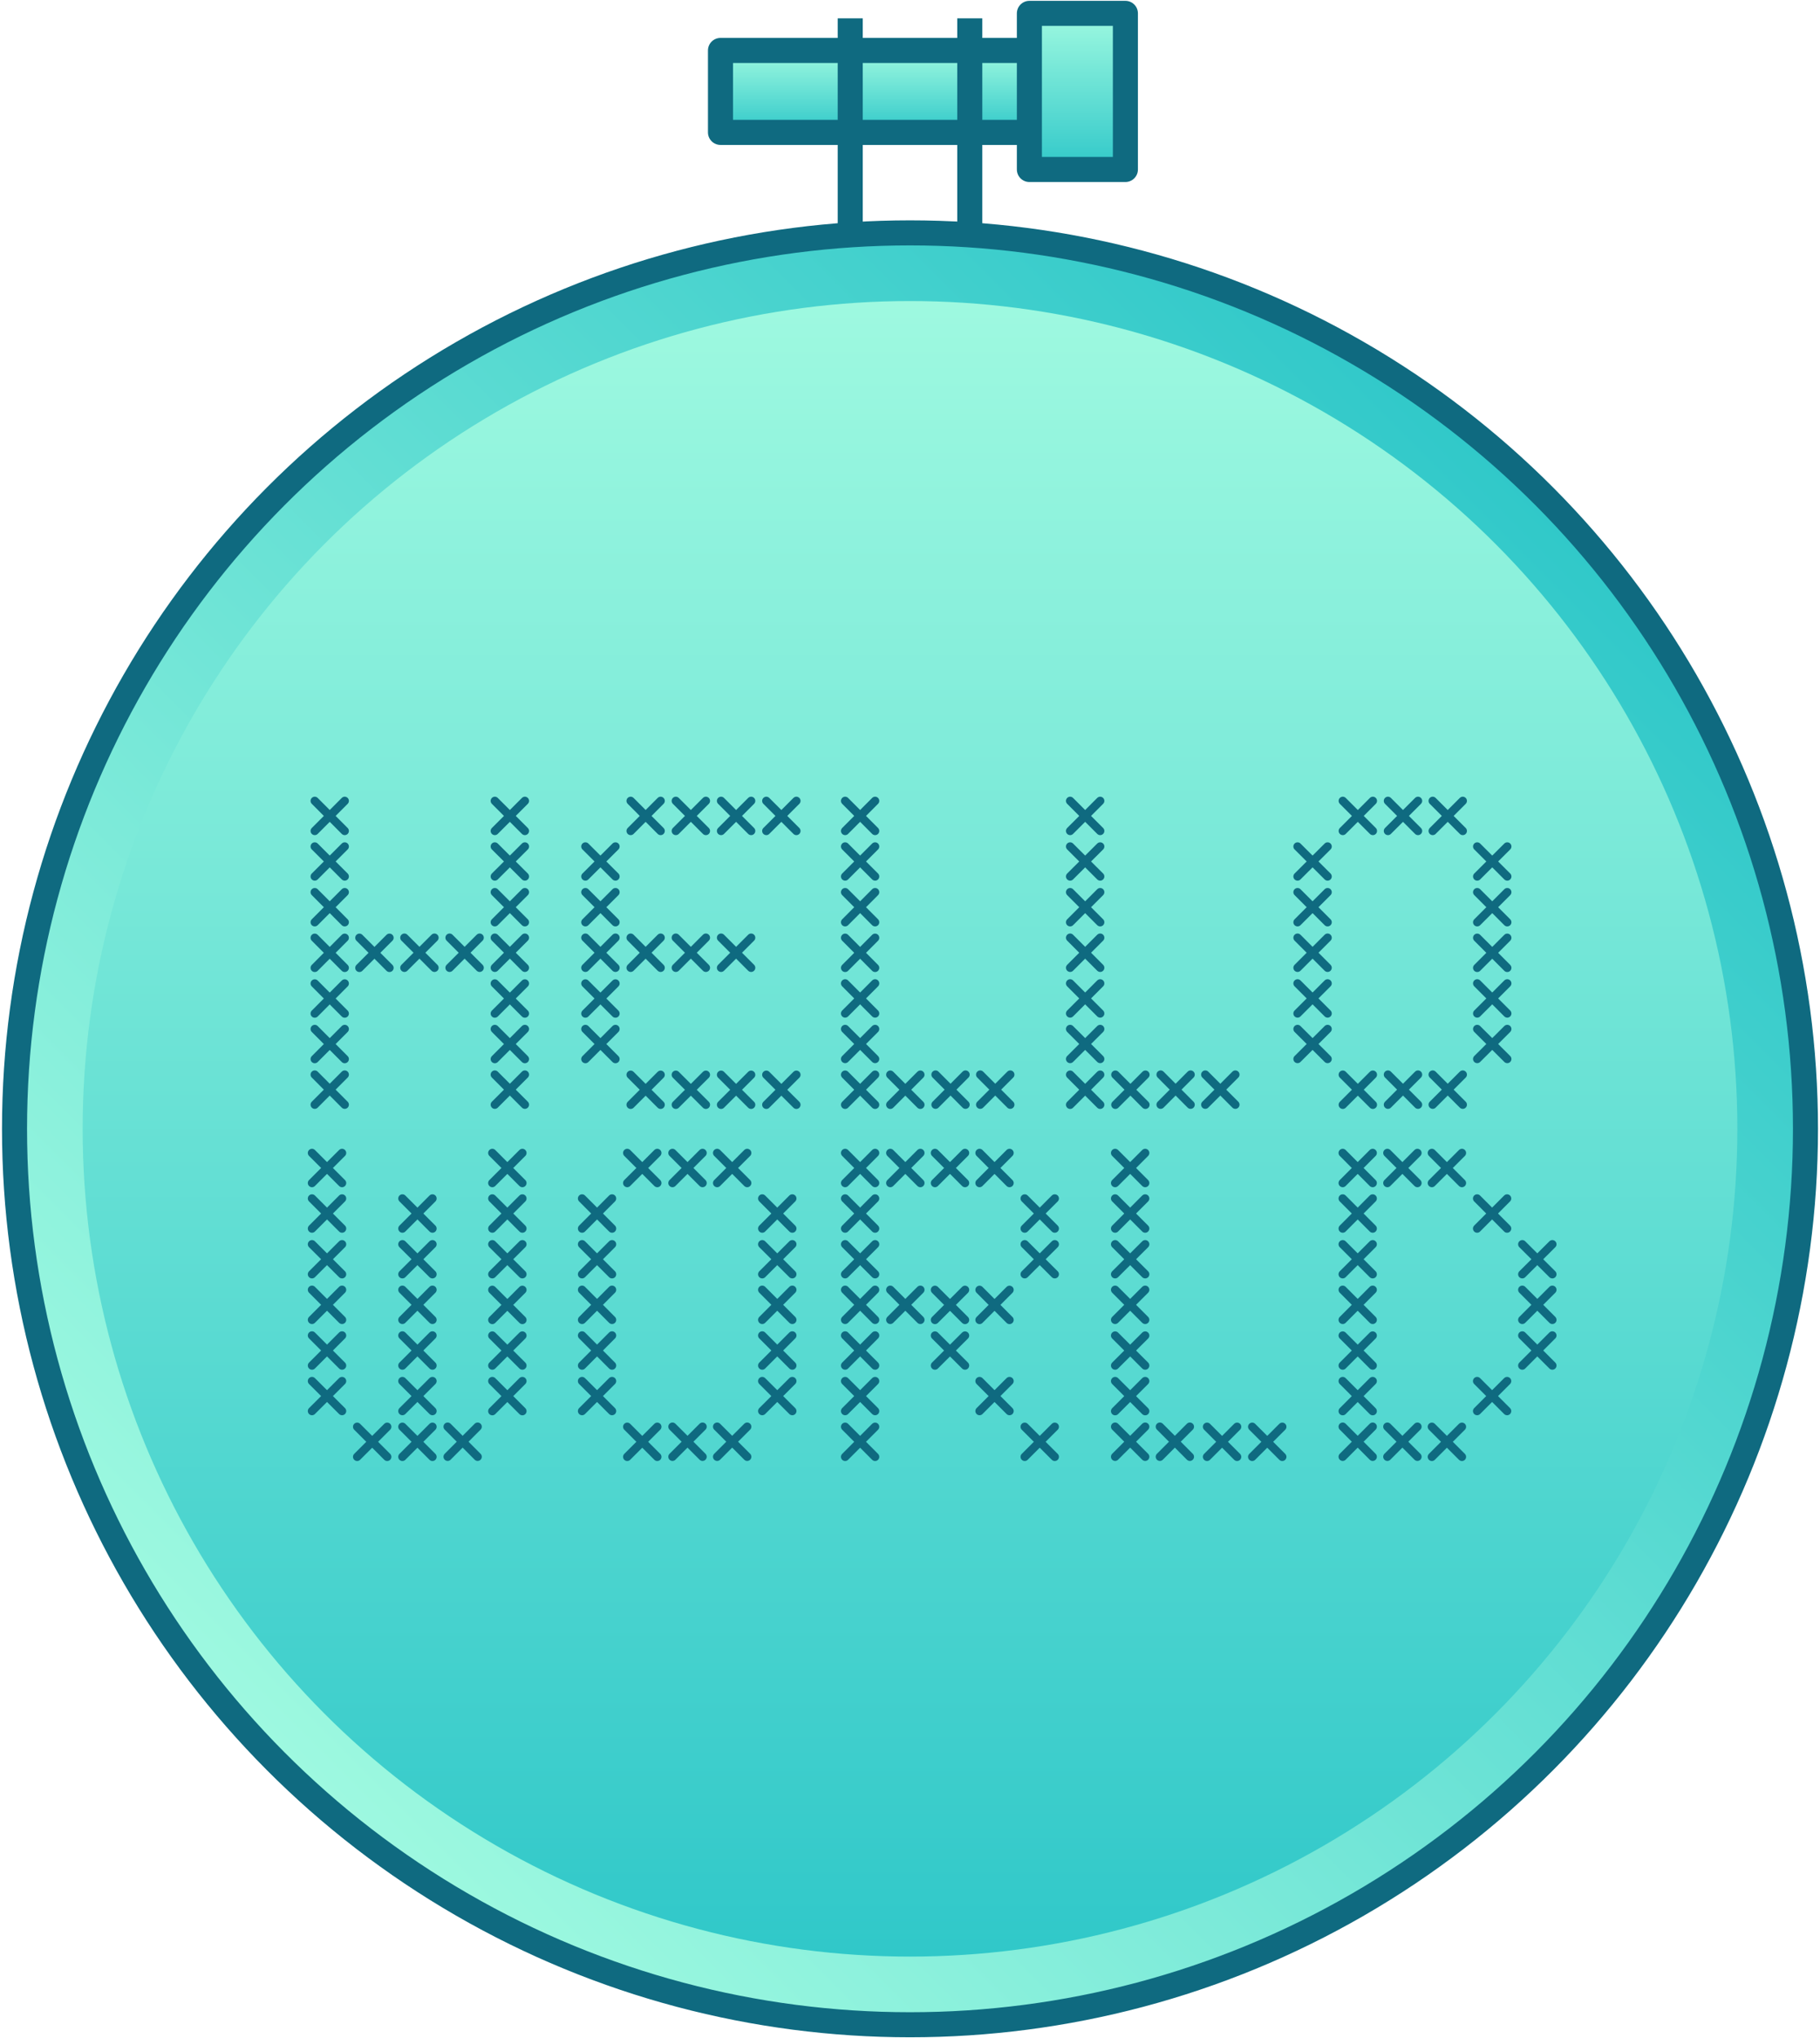 <?xml version="1.0" encoding="UTF-8"?>
<svg id="Layer_1" data-name="Layer 1" xmlns="http://www.w3.org/2000/svg" width="218" height="244" xmlns:xlink="http://www.w3.org/1999/xlink" viewBox="0 0 218 244">
  <defs>
    <style>
      .cls-1 {
        fill: url(#linear-gradient-9);
      }

      .cls-1, .cls-2, .cls-3, .cls-4, .cls-5, .cls-6, .cls-7, .cls-8, .cls-9, .cls-10, .cls-11, .cls-12, .cls-13, .cls-14, .cls-15, .cls-16, .cls-17, .cls-18, .cls-19, .cls-20, .cls-21, .cls-22, .cls-23, .cls-24, .cls-25, .cls-26, .cls-27, .cls-28, .cls-29, .cls-30, .cls-31, .cls-32, .cls-33, .cls-34, .cls-35, .cls-36, .cls-37, .cls-38, .cls-39, .cls-40, .cls-41, .cls-42, .cls-43, .cls-44, .cls-45, .cls-46, .cls-47, .cls-48, .cls-49, .cls-50, .cls-51, .cls-52, .cls-53, .cls-54, .cls-55, .cls-56, .cls-57, .cls-58, .cls-59, .cls-60, .cls-61, .cls-62, .cls-63, .cls-64, .cls-65, .cls-66, .cls-67, .cls-68, .cls-69, .cls-70, .cls-71, .cls-72, .cls-73, .cls-74, .cls-75, .cls-76, .cls-77, .cls-78, .cls-79, .cls-80, .cls-81, .cls-82, .cls-83, .cls-84, .cls-85, .cls-86, .cls-87, .cls-88, .cls-89, .cls-90, .cls-91, .cls-92, .cls-93, .cls-94, .cls-95, .cls-96, .cls-97, .cls-98, .cls-99, .cls-100, .cls-101, .cls-102, .cls-103, .cls-104, .cls-105, .cls-106, .cls-107, .cls-108, .cls-109, .cls-110, .cls-111, .cls-112, .cls-113, .cls-114, .cls-115, .cls-116, .cls-117, .cls-118, .cls-119, .cls-120, .cls-121, .cls-122, .cls-123, .cls-124, .cls-125, .cls-126, .cls-127, .cls-128, .cls-129, .cls-130, .cls-131, .cls-132, .cls-133, .cls-134, .cls-135, .cls-136, .cls-137, .cls-138, .cls-139, .cls-140, .cls-141, .cls-142, .cls-143, .cls-144, .cls-145, .cls-146, .cls-147, .cls-148, .cls-149, .cls-150, .cls-151, .cls-152, .cls-153, .cls-154, .cls-155, .cls-156, .cls-157, .cls-158, .cls-159, .cls-160, .cls-161, .cls-162, .cls-163, .cls-164, .cls-165, .cls-166, .cls-167, .cls-168, .cls-169, .cls-170, .cls-171, .cls-172, .cls-173, .cls-174, .cls-175, .cls-176, .cls-177, .cls-178, .cls-179, .cls-180, .cls-181, .cls-182, .cls-183, .cls-184, .cls-185, .cls-186, .cls-187, .cls-188, .cls-189, .cls-190, .cls-191, .cls-192, .cls-193, .cls-194, .cls-195, .cls-196, .cls-197, .cls-198, .cls-199, .cls-200, .cls-201, .cls-202, .cls-203, .cls-204, .cls-205, .cls-206, .cls-207, .cls-208, .cls-209, .cls-210, .cls-211, .cls-212, .cls-213, .cls-214, .cls-215, .cls-216, .cls-217, .cls-218, .cls-219, .cls-220, .cls-221, .cls-222, .cls-223, .cls-224, .cls-225, .cls-226, .cls-227, .cls-228, .cls-229, .cls-230, .cls-231, .cls-232, .cls-233, .cls-234, .cls-235, .cls-236, .cls-237, .cls-238, .cls-239, .cls-240, .cls-241, .cls-242, .cls-243, .cls-244, .cls-245, .cls-246, .cls-247, .cls-248, .cls-249, .cls-250, .cls-251, .cls-252, .cls-253, .cls-254, .cls-255, .cls-256, .cls-257, .cls-258, .cls-259, .cls-260, .cls-261, .cls-262, .cls-263, .cls-264, .cls-265, .cls-266, .cls-267, .cls-268, .cls-269, .cls-270, .cls-271, .cls-272, .cls-273, .cls-274, .cls-275, .cls-276, .cls-277, .cls-278, .cls-279, .cls-280, .cls-281, .cls-282, .cls-283, .cls-284, .cls-285, .cls-286, .cls-287, .cls-288, .cls-289, .cls-290, .cls-291, .cls-292, .cls-293, .cls-294, .cls-295, .cls-296, .cls-297, .cls-298, .cls-299, .cls-300, .cls-301, .cls-302, .cls-303 {
        stroke: #0f6a80;
        stroke-linejoin: round;
      }

      .cls-1, .cls-2, .cls-3, .cls-4, .cls-5, .cls-6, .cls-7, .cls-8, .cls-9, .cls-10, .cls-11, .cls-12, .cls-13, .cls-14, .cls-15, .cls-16, .cls-17, .cls-18, .cls-19, .cls-20, .cls-21, .cls-22, .cls-23, .cls-24, .cls-25, .cls-26, .cls-27, .cls-28, .cls-29, .cls-30, .cls-31, .cls-32, .cls-33, .cls-34, .cls-35, .cls-36, .cls-37, .cls-38, .cls-39, .cls-40, .cls-41, .cls-42, .cls-43, .cls-44, .cls-45, .cls-46, .cls-47, .cls-48, .cls-49, .cls-50, .cls-51, .cls-52, .cls-53, .cls-54, .cls-55, .cls-56, .cls-57, .cls-58, .cls-59, .cls-60, .cls-61, .cls-62, .cls-63, .cls-64, .cls-65, .cls-66, .cls-67, .cls-68, .cls-69, .cls-70, .cls-71, .cls-72, .cls-73, .cls-74, .cls-75, .cls-76, .cls-77, .cls-78, .cls-79, .cls-80, .cls-81, .cls-82, .cls-83, .cls-84, .cls-85, .cls-86, .cls-87, .cls-88, .cls-89, .cls-90, .cls-91, .cls-92, .cls-93, .cls-99, .cls-100, .cls-101, .cls-102, .cls-103, .cls-104, .cls-105, .cls-106, .cls-107, .cls-108, .cls-109, .cls-110, .cls-111, .cls-112, .cls-113, .cls-114, .cls-115, .cls-116, .cls-117, .cls-118, .cls-119, .cls-120, .cls-121, .cls-122, .cls-123, .cls-124, .cls-125, .cls-126, .cls-127, .cls-128, .cls-129, .cls-130, .cls-131, .cls-132, .cls-133, .cls-134, .cls-135, .cls-136, .cls-137, .cls-138, .cls-139, .cls-140, .cls-141, .cls-142, .cls-143, .cls-144, .cls-145, .cls-146, .cls-147, .cls-148, .cls-149, .cls-150, .cls-151, .cls-152, .cls-153, .cls-154, .cls-155, .cls-156, .cls-157, .cls-158, .cls-159, .cls-160, .cls-161, .cls-162, .cls-163, .cls-164, .cls-165, .cls-166, .cls-167, .cls-168, .cls-169, .cls-170, .cls-171, .cls-172, .cls-173, .cls-174, .cls-175, .cls-176, .cls-177, .cls-178, .cls-179, .cls-180, .cls-181, .cls-182, .cls-183, .cls-184, .cls-185, .cls-186, .cls-187, .cls-188, .cls-189, .cls-190, .cls-191, .cls-192, .cls-193, .cls-194, .cls-195, .cls-196, .cls-197, .cls-198, .cls-199, .cls-200, .cls-201, .cls-202, .cls-203, .cls-204, .cls-205, .cls-206, .cls-207, .cls-208, .cls-209, .cls-210, .cls-211, .cls-212, .cls-213, .cls-214, .cls-215, .cls-216, .cls-217, .cls-218, .cls-219, .cls-220, .cls-221, .cls-222, .cls-223, .cls-224, .cls-225, .cls-226, .cls-227, .cls-228, .cls-229, .cls-230, .cls-231, .cls-232, .cls-233, .cls-234, .cls-235, .cls-236, .cls-237, .cls-238, .cls-239, .cls-240, .cls-241, .cls-242, .cls-243, .cls-244, .cls-245, .cls-246, .cls-247, .cls-248, .cls-249, .cls-250, .cls-251, .cls-252, .cls-253, .cls-254, .cls-255, .cls-256, .cls-257, .cls-258, .cls-259, .cls-260, .cls-261, .cls-262, .cls-263, .cls-264, .cls-265, .cls-266, .cls-267, .cls-268, .cls-269, .cls-270, .cls-271, .cls-272, .cls-273, .cls-274, .cls-275, .cls-276, .cls-277, .cls-278, .cls-279, .cls-280, .cls-281, .cls-282, .cls-283, .cls-284, .cls-285, .cls-286, .cls-287, .cls-288, .cls-289, .cls-290, .cls-291, .cls-292, .cls-293, .cls-294, .cls-295, .cls-296, .cls-297, .cls-298, .cls-299, .cls-300, .cls-301, .cls-302, .cls-303 {
        stroke-linecap: round;
      }

      .cls-2 {
        fill: url(#linear-gradient-7);
      }

      .cls-3 {
        fill: url(#linear-gradient-8);
      }

      .cls-4 {
        fill: url(#linear-gradient-41);
      }

      .cls-5 {
        fill: url(#linear-gradient-46);
      }

      .cls-6 {
        fill: url(#linear-gradient-49);
      }

      .cls-7 {
        fill: url(#linear-gradient-43);
      }

      .cls-8 {
        fill: url(#linear-gradient-40);
      }

      .cls-9 {
        fill: url(#linear-gradient-42);
      }

      .cls-10 {
        fill: url(#linear-gradient-44);
      }

      .cls-11 {
        fill: url(#linear-gradient-45);
      }

      .cls-12 {
        fill: url(#linear-gradient-47);
      }

      .cls-13 {
        fill: url(#linear-gradient-48);
      }

      .cls-14 {
        fill: url(#linear-gradient-50);
      }

      .cls-15 {
        fill: url(#linear-gradient-52);
      }

      .cls-16 {
        fill: url(#linear-gradient-51);
      }

      .cls-17 {
        fill: url(#linear-gradient-55);
      }

      .cls-18 {
        fill: url(#linear-gradient-57);
      }

      .cls-19 {
        fill: url(#linear-gradient-59);
      }

      .cls-20 {
        fill: url(#linear-gradient-58);
      }

      .cls-21 {
        fill: url(#linear-gradient-65);
      }

      .cls-22 {
        fill: url(#linear-gradient-66);
      }

      .cls-23 {
        fill: url(#linear-gradient-68);
      }

      .cls-24 {
        fill: url(#linear-gradient-69);
      }

      .cls-25 {
        fill: url(#linear-gradient-67);
      }

      .cls-26 {
        fill: url(#linear-gradient-63);
      }

      .cls-27 {
        fill: url(#linear-gradient-64);
      }

      .cls-28 {
        fill: url(#linear-gradient-73);
      }

      .cls-29 {
        fill: url(#linear-gradient-70);
      }

      .cls-30 {
        fill: url(#linear-gradient-74);
      }

      .cls-31 {
        fill: url(#linear-gradient-77);
      }

      .cls-32 {
        fill: url(#linear-gradient-78);
      }

      .cls-33 {
        fill: url(#linear-gradient-75);
      }

      .cls-34 {
        fill: url(#linear-gradient-79);
      }

      .cls-35 {
        fill: url(#linear-gradient-76);
      }

      .cls-36 {
        fill: url(#linear-gradient-72);
      }

      .cls-37 {
        fill: url(#linear-gradient-71);
      }

      .cls-38 {
        fill: url(#linear-gradient-62);
      }

      .cls-39 {
        fill: url(#linear-gradient-61);
      }

      .cls-40 {
        fill: url(#linear-gradient-60);
      }

      .cls-41 {
        fill: url(#linear-gradient-54);
      }

      .cls-42 {
        fill: url(#linear-gradient-56);
      }

      .cls-43 {
        fill: url(#linear-gradient-53);
      }

      .cls-44 {
        fill: url(#linear-gradient-97);
      }

      .cls-45 {
        fill: url(#linear-gradient-98);
      }

      .cls-46 {
        fill: url(#linear-gradient-95);
      }

      .cls-47 {
        fill: url(#linear-gradient-99);
      }

      .cls-48 {
        fill: url(#linear-gradient-90);
      }

      .cls-49 {
        fill: url(#linear-gradient-91);
      }

      .cls-50 {
        fill: url(#linear-gradient-94);
      }

      .cls-51 {
        fill: url(#linear-gradient-93);
      }

      .cls-52 {
        fill: url(#linear-gradient-96);
      }

      .cls-53 {
        fill: url(#linear-gradient-92);
      }

      .cls-54 {
        fill: url(#linear-gradient-83);
      }

      .cls-55 {
        fill: url(#linear-gradient-85);
      }

      .cls-56 {
        fill: url(#linear-gradient-87);
      }

      .cls-57 {
        fill: url(#linear-gradient-86);
      }

      .cls-58 {
        fill: url(#linear-gradient-88);
      }

      .cls-59 {
        fill: url(#linear-gradient-82);
      }

      .cls-60 {
        fill: url(#linear-gradient-81);
      }

      .cls-61 {
        fill: url(#linear-gradient-80);
      }

      .cls-62 {
        fill: url(#linear-gradient-89);
      }

      .cls-63 {
        fill: url(#linear-gradient-84);
      }

      .cls-64 {
        fill: url(#linear-gradient-28);
      }

      .cls-65 {
        fill: url(#linear-gradient-25);
      }

      .cls-66 {
        fill: url(#linear-gradient-29);
      }

      .cls-67 {
        fill: url(#linear-gradient-31);
      }

      .cls-68 {
        fill: url(#linear-gradient-30);
      }

      .cls-69 {
        fill: url(#linear-gradient-33);
      }

      .cls-70 {
        fill: url(#linear-gradient-32);
      }

      .cls-71 {
        fill: url(#linear-gradient-16);
      }

      .cls-72 {
        fill: url(#linear-gradient-17);
      }

      .cls-73 {
        fill: url(#linear-gradient-15);
      }

      .cls-74 {
        fill: url(#linear-gradient-36);
      }

      .cls-75 {
        fill: url(#linear-gradient-38);
      }

      .cls-76 {
        fill: url(#linear-gradient-39);
      }

      .cls-77 {
        fill: url(#linear-gradient-34);
      }

      .cls-78 {
        fill: url(#linear-gradient-35);
      }

      .cls-79 {
        fill: url(#linear-gradient-37);
      }

      .cls-80 {
        fill: url(#linear-gradient-19);
      }

      .cls-81 {
        fill: url(#linear-gradient-21);
      }

      .cls-82 {
        fill: url(#linear-gradient-22);
      }

      .cls-83 {
        fill: url(#linear-gradient-20);
      }

      .cls-84 {
        fill: url(#linear-gradient-23);
      }

      .cls-85 {
        fill: url(#linear-gradient-18);
      }

      .cls-86 {
        fill: url(#linear-gradient-14);
      }

      .cls-87 {
        fill: url(#linear-gradient-13);
      }

      .cls-88 {
        fill: url(#linear-gradient-12);
      }

      .cls-89 {
        fill: url(#linear-gradient-11);
      }

      .cls-90 {
        fill: url(#linear-gradient-10);
      }

      .cls-91 {
        fill: url(#linear-gradient-24);
      }

      .cls-92 {
        fill: url(#linear-gradient-27);
      }

      .cls-93 {
        fill: url(#linear-gradient-26);
      }

      .cls-304 {
        fill: url(#linear-gradient-4);
      }

      .cls-94 {
        fill: url(#linear-gradient);
      }

      .cls-94, .cls-95, .cls-96, .cls-97, .cls-98 {
        stroke-width: 3px;
      }

      .cls-95 {
        fill: url(#linear-gradient-2);
      }

      .cls-96 {
        fill: url(#linear-gradient-3);
      }

      .cls-97 {
        fill: url(#linear-gradient-5);
      }

      .cls-98 {
        fill: url(#linear-gradient-6);
      }

      .cls-99 {
        fill: url(#linear-gradient-173);
      }

      .cls-100 {
        fill: url(#linear-gradient-175);
      }

      .cls-101 {
        fill: url(#linear-gradient-170);
      }

      .cls-102 {
        fill: url(#linear-gradient-171);
      }

      .cls-103 {
        fill: url(#linear-gradient-172);
      }

      .cls-104 {
        fill: url(#linear-gradient-174);
      }

      .cls-105 {
        fill: url(#linear-gradient-190);
      }

      .cls-106 {
        fill: url(#linear-gradient-194);
      }

      .cls-107 {
        fill: url(#linear-gradient-199);
      }

      .cls-108 {
        fill: url(#linear-gradient-193);
      }

      .cls-109 {
        fill: url(#linear-gradient-191);
      }

      .cls-110 {
        fill: url(#linear-gradient-196);
      }

      .cls-111 {
        fill: url(#linear-gradient-192);
      }

      .cls-112 {
        fill: url(#linear-gradient-195);
      }

      .cls-113 {
        fill: url(#linear-gradient-197);
      }

      .cls-114 {
        fill: url(#linear-gradient-198);
      }

      .cls-115 {
        fill: url(#linear-gradient-134);
      }

      .cls-116 {
        fill: url(#linear-gradient-139);
      }

      .cls-117 {
        fill: url(#linear-gradient-138);
      }

      .cls-118 {
        fill: url(#linear-gradient-133);
      }

      .cls-119 {
        fill: url(#linear-gradient-135);
      }

      .cls-120 {
        fill: url(#linear-gradient-136);
      }

      .cls-121 {
        fill: url(#linear-gradient-177);
      }

      .cls-122 {
        fill: url(#linear-gradient-178);
      }

      .cls-123 {
        fill: url(#linear-gradient-176);
      }

      .cls-124 {
        fill: url(#linear-gradient-179);
      }

      .cls-125 {
        fill: url(#linear-gradient-144);
      }

      .cls-126 {
        fill: url(#linear-gradient-137);
      }

      .cls-127 {
        fill: url(#linear-gradient-131);
      }

      .cls-128 {
        fill: url(#linear-gradient-130);
      }

      .cls-129 {
        fill: url(#linear-gradient-132);
      }

      .cls-130 {
        fill: url(#linear-gradient-142);
      }

      .cls-131 {
        fill: url(#linear-gradient-169);
      }

      .cls-132 {
        fill: url(#linear-gradient-166);
      }

      .cls-133 {
        fill: url(#linear-gradient-168);
      }

      .cls-134 {
        fill: url(#linear-gradient-143);
      }

      .cls-135 {
        fill: url(#linear-gradient-145);
      }

      .cls-136 {
        fill: url(#linear-gradient-148);
      }

      .cls-137 {
        fill: url(#linear-gradient-149);
      }

      .cls-138 {
        fill: url(#linear-gradient-141);
      }

      .cls-139 {
        fill: url(#linear-gradient-147);
      }

      .cls-140 {
        fill: url(#linear-gradient-146);
      }

      .cls-141 {
        fill: url(#linear-gradient-140);
      }

      .cls-142 {
        fill: url(#linear-gradient-252);
      }

      .cls-143 {
        fill: url(#linear-gradient-253);
      }

      .cls-144 {
        fill: url(#linear-gradient-251);
      }

      .cls-145 {
        fill: url(#linear-gradient-254);
      }

      .cls-146 {
        fill: url(#linear-gradient-256);
      }

      .cls-147 {
        fill: url(#linear-gradient-255);
      }

      .cls-148 {
        fill: url(#linear-gradient-250);
      }

      .cls-149 {
        fill: url(#linear-gradient-257);
      }

      .cls-150 {
        fill: url(#linear-gradient-259);
      }

      .cls-151 {
        fill: url(#linear-gradient-258);
      }

      .cls-152 {
        fill: url(#linear-gradient-211);
      }

      .cls-153 {
        fill: url(#linear-gradient-216);
      }

      .cls-154 {
        fill: url(#linear-gradient-218);
      }

      .cls-155 {
        fill: url(#linear-gradient-215);
      }

      .cls-156 {
        fill: url(#linear-gradient-217);
      }

      .cls-157 {
        fill: url(#linear-gradient-285);
      }

      .cls-158 {
        fill: url(#linear-gradient-283);
      }

      .cls-159 {
        fill: url(#linear-gradient-289);
      }

      .cls-160 {
        fill: url(#linear-gradient-284);
      }

      .cls-161 {
        fill: url(#linear-gradient-281);
      }

      .cls-162 {
        fill: url(#linear-gradient-287);
      }

      .cls-163 {
        fill: url(#linear-gradient-288);
      }

      .cls-164 {
        fill: url(#linear-gradient-214);
      }

      .cls-165 {
        fill: url(#linear-gradient-213);
      }

      .cls-166 {
        fill: url(#linear-gradient-212);
      }

      .cls-167 {
        fill: url(#linear-gradient-210);
      }

      .cls-168 {
        fill: url(#linear-gradient-280);
      }

      .cls-169 {
        fill: url(#linear-gradient-286);
      }

      .cls-170 {
        fill: url(#linear-gradient-282);
      }

      .cls-171 {
        fill: url(#linear-gradient-232);
      }

      .cls-172 {
        fill: url(#linear-gradient-201);
      }

      .cls-173 {
        fill: url(#linear-gradient-239);
      }

      .cls-174 {
        fill: url(#linear-gradient-235);
      }

      .cls-175 {
        fill: url(#linear-gradient-230);
      }

      .cls-176 {
        fill: url(#linear-gradient-231);
      }

      .cls-177 {
        fill: url(#linear-gradient-236);
      }

      .cls-178 {
        fill: url(#linear-gradient-238);
      }

      .cls-179 {
        fill: url(#linear-gradient-237);
      }

      .cls-180 {
        fill: url(#linear-gradient-202);
      }

      .cls-181 {
        fill: url(#linear-gradient-206);
      }

      .cls-182 {
        fill: url(#linear-gradient-208);
      }

      .cls-183 {
        fill: url(#linear-gradient-205);
      }

      .cls-184 {
        fill: url(#linear-gradient-207);
      }

      .cls-185 {
        fill: url(#linear-gradient-203);
      }

      .cls-186 {
        fill: url(#linear-gradient-204);
      }

      .cls-187 {
        fill: url(#linear-gradient-200);
      }

      .cls-188 {
        fill: url(#linear-gradient-209);
      }

      .cls-189 {
        fill: url(#linear-gradient-233);
      }

      .cls-190 {
        fill: url(#linear-gradient-234);
      }

      .cls-191 {
        fill: url(#linear-gradient-219);
      }

      .cls-192 {
        fill: url(#linear-gradient-278);
      }

      .cls-193 {
        fill: url(#linear-gradient-272);
      }

      .cls-194 {
        fill: url(#linear-gradient-274);
      }

      .cls-195 {
        fill: url(#linear-gradient-275);
      }

      .cls-196 {
        fill: url(#linear-gradient-277);
      }

      .cls-197 {
        fill: url(#linear-gradient-271);
      }

      .cls-198 {
        fill: url(#linear-gradient-279);
      }

      .cls-199 {
        fill: url(#linear-gradient-245);
      }

      .cls-200 {
        fill: url(#linear-gradient-249);
      }

      .cls-201 {
        fill: url(#linear-gradient-242);
      }

      .cls-202 {
        fill: url(#linear-gradient-276);
      }

      .cls-203 {
        fill: url(#linear-gradient-248);
      }

      .cls-204 {
        fill: url(#linear-gradient-244);
      }

      .cls-205 {
        fill: url(#linear-gradient-246);
      }

      .cls-206 {
        fill: url(#linear-gradient-247);
      }

      .cls-207 {
        fill: url(#linear-gradient-243);
      }

      .cls-208 {
        fill: url(#linear-gradient-222);
      }

      .cls-209 {
        fill: url(#linear-gradient-221);
      }

      .cls-210 {
        fill: url(#linear-gradient-220);
      }

      .cls-211 {
        fill: url(#linear-gradient-225);
      }

      .cls-212 {
        fill: url(#linear-gradient-224);
      }

      .cls-213 {
        fill: url(#linear-gradient-226);
      }

      .cls-214 {
        fill: url(#linear-gradient-268);
      }

      .cls-215 {
        fill: url(#linear-gradient-269);
      }

      .cls-216 {
        fill: url(#linear-gradient-266);
      }

      .cls-217 {
        fill: url(#linear-gradient-264);
      }

      .cls-218 {
        fill: url(#linear-gradient-260);
      }

      .cls-219 {
        fill: url(#linear-gradient-267);
      }

      .cls-220 {
        fill: url(#linear-gradient-261);
      }

      .cls-221 {
        fill: url(#linear-gradient-265);
      }

      .cls-222 {
        fill: url(#linear-gradient-262);
      }

      .cls-223 {
        fill: url(#linear-gradient-263);
      }

      .cls-224 {
        fill: url(#linear-gradient-270);
      }

      .cls-225 {
        fill: url(#linear-gradient-273);
      }

      .cls-226 {
        fill: url(#linear-gradient-227);
      }

      .cls-227 {
        fill: url(#linear-gradient-229);
      }

      .cls-228 {
        fill: url(#linear-gradient-223);
      }

      .cls-229 {
        fill: url(#linear-gradient-228);
      }

      .cls-230 {
        fill: url(#linear-gradient-241);
      }

      .cls-231 {
        fill: url(#linear-gradient-240);
      }

      .cls-232 {
        fill: url(#linear-gradient-180);
      }

      .cls-233 {
        fill: url(#linear-gradient-116);
      }

      .cls-234 {
        fill: url(#linear-gradient-115);
      }

      .cls-235 {
        fill: url(#linear-gradient-117);
      }

      .cls-236 {
        fill: url(#linear-gradient-127);
      }

      .cls-237 {
        fill: url(#linear-gradient-128);
      }

      .cls-238 {
        fill: url(#linear-gradient-182);
      }

      .cls-239 {
        fill: url(#linear-gradient-186);
      }

      .cls-240 {
        fill: url(#linear-gradient-181);
      }

      .cls-241 {
        fill: url(#linear-gradient-184);
      }

      .cls-242 {
        fill: url(#linear-gradient-185);
      }

      .cls-243 {
        fill: url(#linear-gradient-188);
      }

      .cls-244 {
        fill: url(#linear-gradient-183);
      }

      .cls-245 {
        fill: url(#linear-gradient-187);
      }

      .cls-246 {
        fill: url(#linear-gradient-118);
      }

      .cls-247 {
        fill: url(#linear-gradient-111);
      }

      .cls-248 {
        fill: url(#linear-gradient-113);
      }

      .cls-249 {
        fill: url(#linear-gradient-114);
      }

      .cls-250 {
        fill: url(#linear-gradient-112);
      }

      .cls-251 {
        fill: url(#linear-gradient-100);
      }

      .cls-252 {
        fill: url(#linear-gradient-109);
      }

      .cls-253 {
        fill: url(#linear-gradient-101);
      }

      .cls-254 {
        fill: url(#linear-gradient-107);
      }

      .cls-255 {
        fill: url(#linear-gradient-108);
      }

      .cls-256 {
        fill: url(#linear-gradient-110);
      }

      .cls-257 {
        fill: url(#linear-gradient-119);
      }

      .cls-258 {
        fill: url(#linear-gradient-104);
      }

      .cls-259 {
        fill: url(#linear-gradient-126);
      }

      .cls-260 {
        fill: url(#linear-gradient-105);
      }

      .cls-261 {
        fill: url(#linear-gradient-120);
      }

      .cls-262 {
        fill: url(#linear-gradient-129);
      }

      .cls-263 {
        fill: url(#linear-gradient-102);
      }

      .cls-264 {
        fill: url(#linear-gradient-103);
      }

      .cls-265 {
        fill: url(#linear-gradient-125);
      }

      .cls-266 {
        fill: url(#linear-gradient-123);
      }

      .cls-267 {
        fill: url(#linear-gradient-124);
      }

      .cls-268 {
        fill: url(#linear-gradient-121);
      }

      .cls-269 {
        fill: url(#linear-gradient-122);
      }

      .cls-270 {
        fill: url(#linear-gradient-189);
      }

      .cls-271 {
        fill: url(#linear-gradient-106);
      }

      .cls-272 {
        fill: url(#linear-gradient-162);
      }

      .cls-273 {
        fill: url(#linear-gradient-161);
      }

      .cls-274 {
        fill: url(#linear-gradient-160);
      }

      .cls-275 {
        fill: url(#linear-gradient-163);
      }

      .cls-276 {
        fill: url(#linear-gradient-159);
      }

      .cls-277 {
        fill: url(#linear-gradient-151);
      }

      .cls-278 {
        fill: url(#linear-gradient-164);
      }

      .cls-279 {
        fill: url(#linear-gradient-165);
      }

      .cls-280 {
        fill: url(#linear-gradient-167);
      }

      .cls-281 {
        fill: url(#linear-gradient-157);
      }

      .cls-282 {
        fill: url(#linear-gradient-158);
      }

      .cls-283 {
        fill: url(#linear-gradient-155);
      }

      .cls-284 {
        fill: url(#linear-gradient-150);
      }

      .cls-285 {
        fill: url(#linear-gradient-156);
      }

      .cls-286 {
        fill: url(#linear-gradient-152);
      }

      .cls-287 {
        fill: url(#linear-gradient-153);
      }

      .cls-288 {
        fill: url(#linear-gradient-154);
      }

      .cls-289 {
        fill: url(#linear-gradient-304);
      }

      .cls-290 {
        fill: url(#linear-gradient-302);
      }

      .cls-291 {
        fill: url(#linear-gradient-303);
      }

      .cls-292 {
        fill: url(#linear-gradient-300);
      }

      .cls-293 {
        fill: url(#linear-gradient-301);
      }

      .cls-294 {
        fill: url(#linear-gradient-291);
      }

      .cls-295 {
        fill: url(#linear-gradient-292);
      }

      .cls-296 {
        fill: url(#linear-gradient-296);
      }

      .cls-297 {
        fill: url(#linear-gradient-294);
      }

      .cls-298 {
        fill: url(#linear-gradient-293);
      }

      .cls-299 {
        fill: url(#linear-gradient-295);
      }

      .cls-300 {
        fill: url(#linear-gradient-298);
      }

      .cls-301 {
        fill: url(#linear-gradient-297);
      }

      .cls-302 {
        fill: url(#linear-gradient-299);
      }

      .cls-303 {
        fill: url(#linear-gradient-290);
      }
    </style>
    <linearGradient id="linear-gradient" x1="107.5" y1="15.85" x2="107.5" y2="6.04" gradientTransform="matrix(1, 0, 0, 1, 0, 0)" gradientUnits="userSpaceOnUse">
      <stop offset="0" stop-color="#30c8c9"/>
      <stop offset="1" stop-color="#9ef9e0"/>
    </linearGradient>
    <linearGradient id="linear-gradient-2" x1="129.05" y1="20.29" x2="129.05" y2="1.6" xlink:href="#linear-gradient"/>
    <linearGradient id="linear-gradient-3" x1="107.82" y1="241.01" x2="107.82" y2="26.49" gradientTransform="translate(90.67 305.96) rotate(-135)" xlink:href="#linear-gradient"/>
    <linearGradient id="linear-gradient-4" x1="109" y1="234.25" x2="109" y2="36.04" xlink:href="#linear-gradient"/>
    <linearGradient id="linear-gradient-5" x1="101.84" y1="27.88" x2="101.84" y2="2.2" xlink:href="#linear-gradient"/>
    <linearGradient id="linear-gradient-6" x1="116.16" y1="27.88" x2="116.16" y2="2.2" xlink:href="#linear-gradient"/>
    <linearGradient id="linear-gradient-7" x1="71.92" y1="104.93" x2="71.92" y2="101.34" xlink:href="#linear-gradient"/>
    <linearGradient id="linear-gradient-8" x1="-150.53" y1="104.93" x2="-150.53" y2="101.34" gradientTransform="translate(-78.61) rotate(-180) scale(1 -1)" xlink:href="#linear-gradient"/>
    <linearGradient id="linear-gradient-9" x1="77.34" y1="99.48" x2="77.34" y2="95.88" xlink:href="#linear-gradient"/>
    <linearGradient id="linear-gradient-10" x1="-155.95" y1="99.48" x2="-155.95" y2="95.88" gradientTransform="translate(-78.61) rotate(-180) scale(1 -1)" xlink:href="#linear-gradient"/>
    <linearGradient id="linear-gradient-11" x1="82.75" y1="99.48" x2="82.75" y2="95.88" xlink:href="#linear-gradient"/>
    <linearGradient id="linear-gradient-12" x1="-161.36" y1="99.48" x2="-161.36" y2="95.88" gradientTransform="translate(-78.61) rotate(-180) scale(1 -1)" xlink:href="#linear-gradient"/>
    <linearGradient id="linear-gradient-13" x1="71.92" y1="110.41" x2="71.92" y2="106.81" xlink:href="#linear-gradient"/>
    <linearGradient id="linear-gradient-14" x1="-150.53" y1="110.41" x2="-150.53" y2="106.81" gradientTransform="translate(-78.61) rotate(-180) scale(1 -1)" xlink:href="#linear-gradient"/>
    <linearGradient id="linear-gradient-15" x1="71.92" y1="115.86" x2="71.92" y2="112.26" xlink:href="#linear-gradient"/>
    <linearGradient id="linear-gradient-16" x1="-150.53" y1="115.86" x2="-150.53" y2="112.26" gradientTransform="translate(-78.61) rotate(-180) scale(1 -1)" xlink:href="#linear-gradient"/>
    <linearGradient id="linear-gradient-17" x1="77.34" y1="115.86" x2="77.34" y2="112.26" xlink:href="#linear-gradient"/>
    <linearGradient id="linear-gradient-18" x1="-155.95" y1="115.86" x2="-155.95" y2="112.26" gradientTransform="translate(-78.61) rotate(-180) scale(1 -1)" xlink:href="#linear-gradient"/>
    <linearGradient id="linear-gradient-19" x1="82.75" y1="115.86" x2="82.75" y2="112.26" xlink:href="#linear-gradient"/>
    <linearGradient id="linear-gradient-20" x1="-161.36" y1="115.86" x2="-161.36" y2="112.26" gradientTransform="translate(-78.61) rotate(-180) scale(1 -1)" xlink:href="#linear-gradient"/>
    <linearGradient id="linear-gradient-21" x1="71.92" y1="121.34" x2="71.92" y2="117.74" xlink:href="#linear-gradient"/>
    <linearGradient id="linear-gradient-22" x1="-150.53" y1="121.34" x2="-150.53" y2="117.74" gradientTransform="translate(-78.61) rotate(-180) scale(1 -1)" xlink:href="#linear-gradient"/>
    <linearGradient id="linear-gradient-23" x1="71.92" y1="126.79" x2="71.92" y2="123.19" xlink:href="#linear-gradient"/>
    <linearGradient id="linear-gradient-24" x1="-150.53" y1="126.79" x2="-150.53" y2="123.19" gradientTransform="translate(-78.61) rotate(-180) scale(1 -1)" xlink:href="#linear-gradient"/>
    <linearGradient id="linear-gradient-25" x1="77.34" y1="132.26" x2="77.34" y2="128.67" xlink:href="#linear-gradient"/>
    <linearGradient id="linear-gradient-26" x1="-155.95" y1="132.26" x2="-155.95" y2="128.67" gradientTransform="translate(-78.61) rotate(-180) scale(1 -1)" xlink:href="#linear-gradient"/>
    <linearGradient id="linear-gradient-27" x1="82.75" y1="132.26" x2="82.75" y2="128.67" xlink:href="#linear-gradient"/>
    <linearGradient id="linear-gradient-28" x1="-161.36" y1="132.26" x2="-161.36" y2="128.67" gradientTransform="translate(-78.61) rotate(-180) scale(1 -1)" xlink:href="#linear-gradient"/>
    <linearGradient id="linear-gradient-29" x1="88.17" y1="99.48" x2="88.17" y2="95.88" xlink:href="#linear-gradient"/>
    <linearGradient id="linear-gradient-30" x1="-166.79" y1="99.48" x2="-166.79" y2="95.88" gradientTransform="translate(-78.61) rotate(-180) scale(1 -1)" xlink:href="#linear-gradient"/>
    <linearGradient id="linear-gradient-31" x1="93.59" y1="99.48" x2="93.59" y2="95.88" xlink:href="#linear-gradient"/>
    <linearGradient id="linear-gradient-32" x1="-172.2" y1="99.48" x2="-172.2" y2="95.88" gradientTransform="translate(-78.61) rotate(-180) scale(1 -1)" xlink:href="#linear-gradient"/>
    <linearGradient id="linear-gradient-33" x1="88.17" y1="115.86" x2="88.17" y2="112.26" xlink:href="#linear-gradient"/>
    <linearGradient id="linear-gradient-34" x1="-166.79" y1="115.86" x2="-166.79" y2="112.26" gradientTransform="translate(-78.61) rotate(-180) scale(1 -1)" xlink:href="#linear-gradient"/>
    <linearGradient id="linear-gradient-35" x1="50.24" y1="115.86" x2="50.24" y2="112.26" xlink:href="#linear-gradient"/>
    <linearGradient id="linear-gradient-36" x1="-128.85" y1="115.86" x2="-128.85" y2="112.26" gradientTransform="translate(-78.61) rotate(-180) scale(1 -1)" xlink:href="#linear-gradient"/>
    <linearGradient id="linear-gradient-37" x1="55.65" y1="115.86" x2="55.65" y2="112.26" xlink:href="#linear-gradient"/>
    <linearGradient id="linear-gradient-38" x1="-134.26" y1="115.86" x2="-134.26" y2="112.26" gradientTransform="translate(-78.61) rotate(-180) scale(1 -1)" xlink:href="#linear-gradient"/>
    <linearGradient id="linear-gradient-39" x1="61.07" y1="115.86" x2="61.07" y2="112.26" xlink:href="#linear-gradient"/>
    <linearGradient id="linear-gradient-40" x1="-139.68" y1="115.86" x2="-139.68" y2="112.26" gradientTransform="translate(-78.61) rotate(-180) scale(1 -1)" xlink:href="#linear-gradient"/>
    <linearGradient id="linear-gradient-41" x1="44.85" y1="115.87" x2="44.85" y2="112.27" xlink:href="#linear-gradient"/>
    <linearGradient id="linear-gradient-42" x1="-123.46" y1="115.87" x2="-123.46" y2="112.27" gradientTransform="translate(-78.61) rotate(-180) scale(1 -1)" xlink:href="#linear-gradient"/>
    <linearGradient id="linear-gradient-43" x1="39.5" y1="104.93" x2="39.5" y2="101.34" xlink:href="#linear-gradient"/>
    <linearGradient id="linear-gradient-44" x1="-118.11" y1="104.93" x2="-118.11" y2="101.34" gradientTransform="translate(-78.61) rotate(-180) scale(1 -1)" xlink:href="#linear-gradient"/>
    <linearGradient id="linear-gradient-45" x1="39.5" y1="110.41" x2="39.5" y2="106.81" xlink:href="#linear-gradient"/>
    <linearGradient id="linear-gradient-46" x1="-118.11" y1="110.41" x2="-118.11" y2="106.81" gradientTransform="translate(-78.61) rotate(-180) scale(1 -1)" xlink:href="#linear-gradient"/>
    <linearGradient id="linear-gradient-47" x1="39.5" y1="99.48" x2="39.5" y2="95.88" xlink:href="#linear-gradient"/>
    <linearGradient id="linear-gradient-48" x1="-118.11" y1="99.48" x2="-118.11" y2="95.88" gradientTransform="translate(-78.61) rotate(-180) scale(1 -1)" xlink:href="#linear-gradient"/>
    <linearGradient id="linear-gradient-49" x1="39.5" y1="126.79" x2="39.5" y2="123.19" xlink:href="#linear-gradient"/>
    <linearGradient id="linear-gradient-50" x1="-118.11" y1="126.79" x2="-118.11" y2="123.19" gradientTransform="translate(-78.61) rotate(-180) scale(1 -1)" xlink:href="#linear-gradient"/>
    <linearGradient id="linear-gradient-51" x1="39.5" y1="132.25" x2="39.5" y2="128.65" xlink:href="#linear-gradient"/>
    <linearGradient id="linear-gradient-52" x1="-118.11" y1="132.25" x2="-118.11" y2="128.65" gradientTransform="translate(-78.61) rotate(-180) scale(1 -1)" xlink:href="#linear-gradient"/>
    <linearGradient id="linear-gradient-53" x1="39.5" y1="121.34" x2="39.5" y2="117.74" xlink:href="#linear-gradient"/>
    <linearGradient id="linear-gradient-54" x1="-118.11" y1="121.34" x2="-118.11" y2="117.74" gradientTransform="translate(-78.61) rotate(-180) scale(1 -1)" xlink:href="#linear-gradient"/>
    <linearGradient id="linear-gradient-55" x1="39.5" y1="115.87" x2="39.5" y2="112.27" xlink:href="#linear-gradient"/>
    <linearGradient id="linear-gradient-56" x1="-118.11" y1="115.87" x2="-118.11" y2="112.27" gradientTransform="translate(-78.61) rotate(-180) scale(1 -1)" xlink:href="#linear-gradient"/>
    <linearGradient id="linear-gradient-57" x1="88.17" y1="132.26" x2="88.17" y2="128.67" xlink:href="#linear-gradient"/>
    <linearGradient id="linear-gradient-58" x1="-166.79" y1="132.26" x2="-166.79" y2="128.67" gradientTransform="translate(-78.61) rotate(-180) scale(1 -1)" xlink:href="#linear-gradient"/>
    <linearGradient id="linear-gradient-59" x1="93.59" y1="132.26" x2="93.59" y2="128.67" xlink:href="#linear-gradient"/>
    <linearGradient id="linear-gradient-60" x1="-172.2" y1="132.26" x2="-172.2" y2="128.67" gradientTransform="translate(-78.61) rotate(-180) scale(1 -1)" xlink:href="#linear-gradient"/>
    <linearGradient id="linear-gradient-61" x1="61.07" y1="99.48" x2="61.07" y2="95.88" xlink:href="#linear-gradient"/>
    <linearGradient id="linear-gradient-62" x1="-139.68" y1="99.48" x2="-139.68" y2="95.88" gradientTransform="translate(-78.61) rotate(-180) scale(1 -1)" xlink:href="#linear-gradient"/>
    <linearGradient id="linear-gradient-63" x1="61.07" y1="110.41" x2="61.07" y2="106.81" xlink:href="#linear-gradient"/>
    <linearGradient id="linear-gradient-64" x1="-139.68" y1="110.41" x2="-139.68" y2="106.81" gradientTransform="translate(-78.61) rotate(-180) scale(1 -1)" xlink:href="#linear-gradient"/>
    <linearGradient id="linear-gradient-65" x1="61.07" y1="104.93" x2="61.07" y2="101.34" xlink:href="#linear-gradient"/>
    <linearGradient id="linear-gradient-66" x1="-139.68" y1="104.93" x2="-139.68" y2="101.34" gradientTransform="translate(-78.61) rotate(-180) scale(1 -1)" xlink:href="#linear-gradient"/>
    <linearGradient id="linear-gradient-67" x1="61.07" y1="132.25" x2="61.07" y2="128.65" xlink:href="#linear-gradient"/>
    <linearGradient id="linear-gradient-68" x1="-139.68" y1="132.25" x2="-139.68" y2="128.65" gradientTransform="translate(-78.61) rotate(-180) scale(1 -1)" xlink:href="#linear-gradient"/>
    <linearGradient id="linear-gradient-69" x1="61.07" y1="121.34" x2="61.07" y2="117.74" xlink:href="#linear-gradient"/>
    <linearGradient id="linear-gradient-70" x1="-139.68" y1="121.34" x2="-139.68" y2="117.74" gradientTransform="translate(-78.61) rotate(-180) scale(1 -1)" xlink:href="#linear-gradient"/>
    <linearGradient id="linear-gradient-71" x1="61.07" y1="126.79" x2="61.07" y2="123.19" xlink:href="#linear-gradient"/>
    <linearGradient id="linear-gradient-72" x1="-139.68" y1="126.79" x2="-139.68" y2="123.19" gradientTransform="translate(-78.61) rotate(-180) scale(1 -1)" xlink:href="#linear-gradient"/>
    <linearGradient id="linear-gradient-73" x1="103.02" y1="99.48" x2="103.02" y2="95.88" xlink:href="#linear-gradient"/>
    <linearGradient id="linear-gradient-74" x1="-181.64" y1="99.48" x2="-181.64" y2="95.88" gradientTransform="translate(-78.61) rotate(-180) scale(1 -1)" xlink:href="#linear-gradient"/>
    <linearGradient id="linear-gradient-75" x1="103.02" y1="110.41" x2="103.02" y2="106.81" xlink:href="#linear-gradient"/>
    <linearGradient id="linear-gradient-76" x1="-181.64" y1="110.41" x2="-181.64" y2="106.81" gradientTransform="translate(-78.61) rotate(-180) scale(1 -1)" xlink:href="#linear-gradient"/>
    <linearGradient id="linear-gradient-77" x1="103.02" y1="104.93" x2="103.02" y2="101.34" xlink:href="#linear-gradient"/>
    <linearGradient id="linear-gradient-78" x1="-181.64" y1="104.93" x2="-181.64" y2="101.34" gradientTransform="translate(-78.61) rotate(-180) scale(1 -1)" xlink:href="#linear-gradient"/>
    <linearGradient id="linear-gradient-79" x1="108.44" y1="132.26" x2="108.44" y2="128.66" xlink:href="#linear-gradient"/>
    <linearGradient id="linear-gradient-80" x1="-187.06" y1="132.26" x2="-187.06" y2="128.66" gradientTransform="translate(-78.61) rotate(-180) scale(1 -1)" xlink:href="#linear-gradient"/>
    <linearGradient id="linear-gradient-81" x1="103.02" y1="121.33" x2="103.02" y2="117.73" xlink:href="#linear-gradient"/>
    <linearGradient id="linear-gradient-82" x1="-181.64" y1="121.33" x2="-181.64" y2="117.73" gradientTransform="translate(-78.61) rotate(-180) scale(1 -1)" xlink:href="#linear-gradient"/>
    <linearGradient id="linear-gradient-83" x1="103.02" y1="115.87" x2="103.02" y2="112.27" xlink:href="#linear-gradient"/>
    <linearGradient id="linear-gradient-84" x1="-181.64" y1="115.87" x2="-181.64" y2="112.27" gradientTransform="translate(-78.61) rotate(-180) scale(1 -1)" xlink:href="#linear-gradient"/>
    <linearGradient id="linear-gradient-85" x1="103.02" y1="132.26" x2="103.02" y2="128.66" xlink:href="#linear-gradient"/>
    <linearGradient id="linear-gradient-86" x1="-181.64" y1="132.26" x2="-181.64" y2="128.66" gradientTransform="translate(-78.61) rotate(-180) scale(1 -1)" xlink:href="#linear-gradient"/>
    <linearGradient id="linear-gradient-87" x1="103.02" y1="126.78" x2="103.02" y2="123.19" xlink:href="#linear-gradient"/>
    <linearGradient id="linear-gradient-88" x1="-181.64" y1="126.78" x2="-181.64" y2="123.19" gradientTransform="translate(-78.61) rotate(-180) scale(1 -1)" xlink:href="#linear-gradient"/>
    <linearGradient id="linear-gradient-89" x1="119.21" y1="132.25" x2="119.21" y2="128.65" xlink:href="#linear-gradient"/>
    <linearGradient id="linear-gradient-90" x1="-197.82" y1="132.25" x2="-197.82" y2="128.65" gradientTransform="translate(-78.61) rotate(-180) scale(1 -1)" xlink:href="#linear-gradient"/>
    <linearGradient id="linear-gradient-91" x1="113.86" y1="132.25" x2="113.86" y2="128.65" xlink:href="#linear-gradient"/>
    <linearGradient id="linear-gradient-92" x1="-192.47" y1="132.25" x2="-192.47" y2="128.65" gradientTransform="translate(-78.61) rotate(-180) scale(1 -1)" xlink:href="#linear-gradient"/>
    <linearGradient id="linear-gradient-93" x1="129.98" y1="99.48" x2="129.98" y2="95.88" xlink:href="#linear-gradient"/>
    <linearGradient id="linear-gradient-94" x1="-208.6" y1="99.48" x2="-208.6" y2="95.88" gradientTransform="translate(-78.61) rotate(-180) scale(1 -1)" xlink:href="#linear-gradient"/>
    <linearGradient id="linear-gradient-95" x1="129.98" y1="110.41" x2="129.98" y2="106.81" xlink:href="#linear-gradient"/>
    <linearGradient id="linear-gradient-96" x1="-208.6" y1="110.41" x2="-208.6" y2="106.81" gradientTransform="translate(-78.61) rotate(-180) scale(1 -1)" xlink:href="#linear-gradient"/>
    <linearGradient id="linear-gradient-97" x1="129.98" y1="104.93" x2="129.98" y2="101.34" xlink:href="#linear-gradient"/>
    <linearGradient id="linear-gradient-98" x1="-208.6" y1="104.93" x2="-208.6" y2="101.34" gradientTransform="translate(-78.61) rotate(-180) scale(1 -1)" xlink:href="#linear-gradient"/>
    <linearGradient id="linear-gradient-99" x1="135.4" y1="132.26" x2="135.4" y2="128.66" xlink:href="#linear-gradient"/>
    <linearGradient id="linear-gradient-100" x1="-214.01" y1="132.26" x2="-214.01" y2="128.66" gradientTransform="translate(-78.61) rotate(-180) scale(1 -1)" xlink:href="#linear-gradient"/>
    <linearGradient id="linear-gradient-101" x1="129.98" y1="121.33" x2="129.98" y2="117.73" xlink:href="#linear-gradient"/>
    <linearGradient id="linear-gradient-102" x1="-208.6" y1="121.33" x2="-208.6" y2="117.73" gradientTransform="translate(-78.61) rotate(-180) scale(1 -1)" xlink:href="#linear-gradient"/>
    <linearGradient id="linear-gradient-103" x1="129.98" y1="132.26" x2="129.98" y2="128.66" xlink:href="#linear-gradient"/>
    <linearGradient id="linear-gradient-104" x1="-208.6" y1="132.26" x2="-208.6" y2="128.66" gradientTransform="translate(-78.61) rotate(-180) scale(1 -1)" xlink:href="#linear-gradient"/>
    <linearGradient id="linear-gradient-105" x1="129.98" y1="126.78" x2="129.98" y2="123.19" xlink:href="#linear-gradient"/>
    <linearGradient id="linear-gradient-106" x1="-208.6" y1="126.78" x2="-208.6" y2="123.19" gradientTransform="translate(-78.61) rotate(-180) scale(1 -1)" xlink:href="#linear-gradient"/>
    <linearGradient id="linear-gradient-107" x1="129.98" y1="115.86" x2="129.98" y2="112.26" xlink:href="#linear-gradient"/>
    <linearGradient id="linear-gradient-108" x1="-208.6" y1="115.86" x2="-208.6" y2="112.26" gradientTransform="translate(-78.61) rotate(-180) scale(1 -1)" xlink:href="#linear-gradient"/>
    <linearGradient id="linear-gradient-109" x1="146.17" y1="132.25" x2="146.17" y2="128.65" xlink:href="#linear-gradient"/>
    <linearGradient id="linear-gradient-110" x1="-224.78" y1="132.25" x2="-224.78" y2="128.65" gradientTransform="translate(-78.61) rotate(-180) scale(1 -1)" xlink:href="#linear-gradient"/>
    <linearGradient id="linear-gradient-111" x1="140.81" y1="132.25" x2="140.81" y2="128.65" xlink:href="#linear-gradient"/>
    <linearGradient id="linear-gradient-112" x1="-219.43" y1="132.25" x2="-219.43" y2="128.65" gradientTransform="translate(-78.61) rotate(-180) scale(1 -1)" xlink:href="#linear-gradient"/>
    <linearGradient id="linear-gradient-113" x1="173.41" y1="99.48" x2="173.41" y2="95.88" xlink:href="#linear-gradient"/>
    <linearGradient id="linear-gradient-114" x1="-252.02" y1="99.48" x2="-252.02" y2="95.88" gradientTransform="translate(-78.61) rotate(-180) scale(1 -1)" xlink:href="#linear-gradient"/>
    <linearGradient id="linear-gradient-115" x1="168.05" y1="99.48" x2="168.05" y2="95.88" xlink:href="#linear-gradient"/>
    <linearGradient id="linear-gradient-116" x1="-246.67" y1="99.48" x2="-246.67" y2="95.88" gradientTransform="translate(-78.61) rotate(-180) scale(1 -1)" xlink:href="#linear-gradient"/>
    <linearGradient id="linear-gradient-117" x1="162.64" y1="99.48" x2="162.64" y2="95.88" xlink:href="#linear-gradient"/>
    <linearGradient id="linear-gradient-118" x1="-241.25" y1="99.48" x2="-241.25" y2="95.88" gradientTransform="translate(-78.61) rotate(-180) scale(1 -1)" xlink:href="#linear-gradient"/>
    <linearGradient id="linear-gradient-119" x1="157.22" y1="110.41" x2="157.22" y2="106.81" xlink:href="#linear-gradient"/>
    <linearGradient id="linear-gradient-120" x1="-235.83" y1="110.41" x2="-235.83" y2="106.81" gradientTransform="translate(-78.61) rotate(-180) scale(1 -1)" xlink:href="#linear-gradient"/>
    <linearGradient id="linear-gradient-121" x1="157.22" y1="104.93" x2="157.22" y2="101.34" xlink:href="#linear-gradient"/>
    <linearGradient id="linear-gradient-122" x1="-235.83" y1="104.93" x2="-235.83" y2="101.34" gradientTransform="translate(-78.61) rotate(-180) scale(1 -1)" xlink:href="#linear-gradient"/>
    <linearGradient id="linear-gradient-123" x1="162.64" y1="132.26" x2="162.64" y2="128.66" xlink:href="#linear-gradient"/>
    <linearGradient id="linear-gradient-124" x1="-241.25" y1="132.26" x2="-241.25" y2="128.66" gradientTransform="translate(-78.61) rotate(-180) scale(1 -1)" xlink:href="#linear-gradient"/>
    <linearGradient id="linear-gradient-125" x1="157.22" y1="121.33" x2="157.22" y2="117.73" xlink:href="#linear-gradient"/>
    <linearGradient id="linear-gradient-126" x1="-235.83" y1="121.33" x2="-235.83" y2="117.73" gradientTransform="translate(-78.61) rotate(-180) scale(1 -1)" xlink:href="#linear-gradient"/>
    <linearGradient id="linear-gradient-127" x1="157.22" y1="126.78" x2="157.22" y2="123.19" xlink:href="#linear-gradient"/>
    <linearGradient id="linear-gradient-128" x1="-235.83" y1="126.78" x2="-235.83" y2="123.19" gradientTransform="translate(-78.61) rotate(-180) scale(1 -1)" xlink:href="#linear-gradient"/>
    <linearGradient id="linear-gradient-129" x1="157.22" y1="115.86" x2="157.22" y2="112.26" xlink:href="#linear-gradient"/>
    <linearGradient id="linear-gradient-130" x1="-235.83" y1="115.86" x2="-235.83" y2="112.26" gradientTransform="translate(-78.61) rotate(-180) scale(1 -1)" xlink:href="#linear-gradient"/>
    <linearGradient id="linear-gradient-131" x1="173.41" y1="132.25" x2="173.41" y2="128.65" xlink:href="#linear-gradient"/>
    <linearGradient id="linear-gradient-132" x1="-252.02" y1="132.25" x2="-252.02" y2="128.65" gradientTransform="translate(-78.61) rotate(-180) scale(1 -1)" xlink:href="#linear-gradient"/>
    <linearGradient id="linear-gradient-133" x1="168.05" y1="132.25" x2="168.05" y2="128.65" xlink:href="#linear-gradient"/>
    <linearGradient id="linear-gradient-134" x1="-246.67" y1="132.25" x2="-246.67" y2="128.65" gradientTransform="translate(-78.61) rotate(-180) scale(1 -1)" xlink:href="#linear-gradient"/>
    <linearGradient id="linear-gradient-135" x1="178.74" y1="110.41" x2="178.74" y2="106.81" xlink:href="#linear-gradient"/>
    <linearGradient id="linear-gradient-136" x1="-257.35" y1="110.41" x2="-257.35" y2="106.81" gradientTransform="translate(-78.61) rotate(-180) scale(1 -1)" xlink:href="#linear-gradient"/>
    <linearGradient id="linear-gradient-137" x1="178.74" y1="104.93" x2="178.74" y2="101.34" xlink:href="#linear-gradient"/>
    <linearGradient id="linear-gradient-138" x1="-257.35" y1="104.93" x2="-257.35" y2="101.34" gradientTransform="translate(-78.61) rotate(-180) scale(1 -1)" xlink:href="#linear-gradient"/>
    <linearGradient id="linear-gradient-139" x1="178.74" y1="121.33" x2="178.74" y2="117.73" xlink:href="#linear-gradient"/>
    <linearGradient id="linear-gradient-140" x1="-257.35" y1="121.33" x2="-257.35" y2="117.73" gradientTransform="translate(-78.61) rotate(-180) scale(1 -1)" xlink:href="#linear-gradient"/>
    <linearGradient id="linear-gradient-141" x1="178.74" y1="115.87" x2="178.74" y2="112.27" xlink:href="#linear-gradient"/>
    <linearGradient id="linear-gradient-142" x1="-257.35" y1="115.87" x2="-257.35" y2="112.27" gradientTransform="translate(-78.61) rotate(-180) scale(1 -1)" xlink:href="#linear-gradient"/>
    <linearGradient id="linear-gradient-143" x1="178.74" y1="126.78" x2="178.74" y2="123.19" xlink:href="#linear-gradient"/>
    <linearGradient id="linear-gradient-144" x1="-257.35" y1="126.78" x2="-257.35" y2="123.19" gradientTransform="translate(-78.61) rotate(-180) scale(1 -1)" xlink:href="#linear-gradient"/>
    <linearGradient id="linear-gradient-145" x1="167.98" y1="141.63" x2="167.98" y2="138.03" xlink:href="#linear-gradient"/>
    <linearGradient id="linear-gradient-146" x1="-246.59" y1="141.63" x2="-246.59" y2="138.03" gradientTransform="translate(-78.61) rotate(-180) scale(1 -1)" xlink:href="#linear-gradient"/>
    <linearGradient id="linear-gradient-147" x1="162.63" y1="141.63" x2="162.63" y2="138.03" xlink:href="#linear-gradient"/>
    <linearGradient id="linear-gradient-148" x1="-241.24" y1="141.63" x2="-241.24" y2="138.03" gradientTransform="translate(-78.61) rotate(-180) scale(1 -1)" xlink:href="#linear-gradient"/>
    <linearGradient id="linear-gradient-149" x1="162.63" y1="152.55" x2="162.63" y2="148.96" xlink:href="#linear-gradient"/>
    <linearGradient id="linear-gradient-150" x1="-241.24" y1="152.55" x2="-241.24" y2="148.96" gradientTransform="translate(-78.61) rotate(-180) scale(1 -1)" xlink:href="#linear-gradient"/>
    <linearGradient id="linear-gradient-151" x1="162.63" y1="158.01" x2="162.63" y2="154.41" xlink:href="#linear-gradient"/>
    <linearGradient id="linear-gradient-152" x1="-241.24" y1="158.01" x2="-241.24" y2="154.41" gradientTransform="translate(-78.61) rotate(-180) scale(1 -1)" xlink:href="#linear-gradient"/>
    <linearGradient id="linear-gradient-153" x1="162.63" y1="147.08" x2="162.63" y2="143.48" xlink:href="#linear-gradient"/>
    <linearGradient id="linear-gradient-154" x1="-241.24" y1="147.08" x2="-241.24" y2="143.48" gradientTransform="translate(-78.61) rotate(-180) scale(1 -1)" xlink:href="#linear-gradient"/>
    <linearGradient id="linear-gradient-155" x1="151.79" y1="174.41" x2="151.79" y2="170.81" xlink:href="#linear-gradient"/>
    <linearGradient id="linear-gradient-156" x1="-230.41" y1="174.41" x2="-230.41" y2="170.81" gradientTransform="translate(-78.61) rotate(-180) scale(1 -1)" xlink:href="#linear-gradient"/>
    <linearGradient id="linear-gradient-157" x1="146.38" y1="174.41" x2="146.38" y2="170.81" xlink:href="#linear-gradient"/>
    <linearGradient id="linear-gradient-158" x1="-224.99" y1="174.41" x2="-224.99" y2="170.81" gradientTransform="translate(-78.61) rotate(-180) scale(1 -1)" xlink:href="#linear-gradient"/>
    <linearGradient id="linear-gradient-159" x1="167.98" y1="174.4" x2="167.98" y2="170.8" xlink:href="#linear-gradient"/>
    <linearGradient id="linear-gradient-160" x1="-246.59" y1="174.4" x2="-246.59" y2="170.8" gradientTransform="translate(-78.61) rotate(-180) scale(1 -1)" xlink:href="#linear-gradient"/>
    <linearGradient id="linear-gradient-161" x1="162.63" y1="174.4" x2="162.63" y2="170.8" xlink:href="#linear-gradient"/>
    <linearGradient id="linear-gradient-162" x1="-241.24" y1="174.4" x2="-241.24" y2="170.8" gradientTransform="translate(-78.61) rotate(-180) scale(1 -1)" xlink:href="#linear-gradient"/>
    <linearGradient id="linear-gradient-163" x1="162.63" y1="163.48" x2="162.63" y2="159.89" xlink:href="#linear-gradient"/>
    <linearGradient id="linear-gradient-164" x1="-241.24" y1="163.48" x2="-241.24" y2="159.89" gradientTransform="translate(-78.61) rotate(-180) scale(1 -1)" xlink:href="#linear-gradient"/>
    <linearGradient id="linear-gradient-165" x1="162.63" y1="168.94" x2="162.63" y2="165.34" xlink:href="#linear-gradient"/>
    <linearGradient id="linear-gradient-166" x1="-241.24" y1="168.94" x2="-241.24" y2="165.34" gradientTransform="translate(-78.61) rotate(-180) scale(1 -1)" xlink:href="#linear-gradient"/>
    <linearGradient id="linear-gradient-167" x1="184.14" y1="152.55" x2="184.14" y2="148.96" xlink:href="#linear-gradient"/>
    <linearGradient id="linear-gradient-168" x1="-262.76" y1="152.55" x2="-262.76" y2="148.96" gradientTransform="translate(-78.61) rotate(-180) scale(1 -1)" xlink:href="#linear-gradient"/>
    <linearGradient id="linear-gradient-169" x1="178.73" y1="147.08" x2="178.73" y2="143.48" xlink:href="#linear-gradient"/>
    <linearGradient id="linear-gradient-170" x1="-257.34" y1="147.08" x2="-257.34" y2="143.48" gradientTransform="translate(-78.61) rotate(-180) scale(1 -1)" xlink:href="#linear-gradient"/>
    <linearGradient id="linear-gradient-171" x1="173.31" y1="141.63" x2="173.31" y2="138.03" xlink:href="#linear-gradient"/>
    <linearGradient id="linear-gradient-172" x1="-251.93" y1="141.63" x2="-251.93" y2="138.03" gradientTransform="translate(-78.61) rotate(-180) scale(1 -1)" xlink:href="#linear-gradient"/>
    <linearGradient id="linear-gradient-173" x1="184.14" y1="163.48" x2="184.14" y2="159.88" xlink:href="#linear-gradient"/>
    <linearGradient id="linear-gradient-174" x1="-262.76" y1="163.48" x2="-262.76" y2="159.88" gradientTransform="translate(-78.61) rotate(-180) scale(1 -1)" xlink:href="#linear-gradient"/>
    <linearGradient id="linear-gradient-175" x1="178.73" y1="168.93" x2="178.73" y2="165.34" xlink:href="#linear-gradient"/>
    <linearGradient id="linear-gradient-176" x1="-257.34" y1="168.93" x2="-257.34" y2="165.34" gradientTransform="translate(-78.61) rotate(-180) scale(1 -1)" xlink:href="#linear-gradient"/>
    <linearGradient id="linear-gradient-177" x1="173.31" y1="174.41" x2="173.31" y2="170.81" xlink:href="#linear-gradient"/>
    <linearGradient id="linear-gradient-178" x1="-251.93" y1="174.41" x2="-251.93" y2="170.81" gradientTransform="translate(-78.61) rotate(-180) scale(1 -1)" xlink:href="#linear-gradient"/>
    <linearGradient id="linear-gradient-179" x1="184.14" y1="158.01" x2="184.14" y2="154.41" xlink:href="#linear-gradient"/>
    <linearGradient id="linear-gradient-180" x1="-262.76" y1="158.01" x2="-262.76" y2="154.41" gradientTransform="translate(-78.61) rotate(-180) scale(1 -1)" xlink:href="#linear-gradient"/>
    <linearGradient id="linear-gradient-181" x1="60.77" y1="147.08" x2="60.77" y2="143.48" xlink:href="#linear-gradient"/>
    <linearGradient id="linear-gradient-182" x1="-139.38" y1="147.08" x2="-139.38" y2="143.48" gradientTransform="translate(-78.61) rotate(-180) scale(1 -1)" xlink:href="#linear-gradient"/>
    <linearGradient id="linear-gradient-183" x1="60.77" y1="152.55" x2="60.77" y2="148.96" xlink:href="#linear-gradient"/>
    <linearGradient id="linear-gradient-184" x1="-139.38" y1="152.55" x2="-139.38" y2="148.96" gradientTransform="translate(-78.61) rotate(-180) scale(1 -1)" xlink:href="#linear-gradient"/>
    <linearGradient id="linear-gradient-185" x1="60.77" y1="141.63" x2="60.77" y2="138.03" xlink:href="#linear-gradient"/>
    <linearGradient id="linear-gradient-186" x1="-139.38" y1="141.63" x2="-139.38" y2="138.03" gradientTransform="translate(-78.61) rotate(-180) scale(1 -1)" xlink:href="#linear-gradient"/>
    <linearGradient id="linear-gradient-187" x1="50" y1="152.55" x2="50" y2="148.96" xlink:href="#linear-gradient"/>
    <linearGradient id="linear-gradient-188" x1="-128.61" y1="152.55" x2="-128.61" y2="148.96" gradientTransform="translate(-78.61) rotate(-180) scale(1 -1)" xlink:href="#linear-gradient"/>
    <linearGradient id="linear-gradient-189" x1="50" y1="147.08" x2="50" y2="143.48" xlink:href="#linear-gradient"/>
    <linearGradient id="linear-gradient-190" x1="-128.61" y1="147.08" x2="-128.61" y2="143.48" gradientTransform="translate(-78.61) rotate(-180) scale(1 -1)" xlink:href="#linear-gradient"/>
    <linearGradient id="linear-gradient-191" x1="39.17" y1="141.63" x2="39.17" y2="138.03" xlink:href="#linear-gradient"/>
    <linearGradient id="linear-gradient-192" x1="-117.78" y1="141.63" x2="-117.78" y2="138.03" gradientTransform="translate(-78.61) rotate(-180) scale(1 -1)" xlink:href="#linear-gradient"/>
    <linearGradient id="linear-gradient-193" x1="39.17" y1="152.55" x2="39.17" y2="148.96" xlink:href="#linear-gradient"/>
    <linearGradient id="linear-gradient-194" x1="-117.78" y1="152.55" x2="-117.78" y2="148.96" gradientTransform="translate(-78.61) rotate(-180) scale(1 -1)" xlink:href="#linear-gradient"/>
    <linearGradient id="linear-gradient-195" x1="39.17" y1="147.08" x2="39.17" y2="143.48" xlink:href="#linear-gradient"/>
    <linearGradient id="linear-gradient-196" x1="-117.78" y1="147.08" x2="-117.78" y2="143.48" gradientTransform="translate(-78.61) rotate(-180) scale(1 -1)" xlink:href="#linear-gradient"/>
    <linearGradient id="linear-gradient-197" x1="50" y1="163.48" x2="50" y2="159.88" xlink:href="#linear-gradient"/>
    <linearGradient id="linear-gradient-198" x1="-128.61" y1="163.48" x2="-128.61" y2="159.88" gradientTransform="translate(-78.61) rotate(-180) scale(1 -1)" xlink:href="#linear-gradient"/>
    <linearGradient id="linear-gradient-199" x1="50" y1="174.41" x2="50" y2="170.81" xlink:href="#linear-gradient"/>
    <linearGradient id="linear-gradient-200" x1="-128.61" y1="174.41" x2="-128.61" y2="170.81" gradientTransform="translate(-78.61) rotate(-180) scale(1 -1)" xlink:href="#linear-gradient"/>
    <linearGradient id="linear-gradient-201" x1="50" y1="168.93" x2="50" y2="165.34" xlink:href="#linear-gradient"/>
    <linearGradient id="linear-gradient-202" x1="-128.61" y1="168.93" x2="-128.61" y2="165.34" gradientTransform="translate(-78.61) rotate(-180) scale(1 -1)" xlink:href="#linear-gradient"/>
    <linearGradient id="linear-gradient-203" x1="44.58" y1="174.41" x2="44.58" y2="170.81" xlink:href="#linear-gradient"/>
    <linearGradient id="linear-gradient-204" x1="-123.2" y1="174.41" x2="-123.2" y2="170.81" gradientTransform="translate(-78.61) rotate(-180) scale(1 -1)" xlink:href="#linear-gradient"/>
    <linearGradient id="linear-gradient-205" x1="39.17" y1="163.48" x2="39.17" y2="159.88" xlink:href="#linear-gradient"/>
    <linearGradient id="linear-gradient-206" x1="-117.78" y1="163.48" x2="-117.78" y2="159.88" gradientTransform="translate(-78.61) rotate(-180) scale(1 -1)" xlink:href="#linear-gradient"/>
    <linearGradient id="linear-gradient-207" x1="39.17" y1="158.01" x2="39.17" y2="154.41" xlink:href="#linear-gradient"/>
    <linearGradient id="linear-gradient-208" x1="-117.78" y1="158.01" x2="-117.78" y2="154.41" gradientTransform="translate(-78.61) rotate(-180) scale(1 -1)" xlink:href="#linear-gradient"/>
    <linearGradient id="linear-gradient-209" x1="39.17" y1="168.93" x2="39.17" y2="165.34" xlink:href="#linear-gradient"/>
    <linearGradient id="linear-gradient-210" x1="-117.78" y1="168.93" x2="-117.78" y2="165.34" gradientTransform="translate(-78.61) rotate(-180) scale(1 -1)" xlink:href="#linear-gradient"/>
    <linearGradient id="linear-gradient-211" x1="50" y1="158.01" x2="50" y2="154.41" xlink:href="#linear-gradient"/>
    <linearGradient id="linear-gradient-212" x1="-128.61" y1="158.01" x2="-128.61" y2="154.41" gradientTransform="translate(-78.61) rotate(-180) scale(1 -1)" xlink:href="#linear-gradient"/>
    <linearGradient id="linear-gradient-213" x1="60.77" y1="168.94" x2="60.77" y2="165.34" xlink:href="#linear-gradient"/>
    <linearGradient id="linear-gradient-214" x1="-139.38" y1="168.94" x2="-139.38" y2="165.34" gradientTransform="translate(-78.61) rotate(-180) scale(1 -1)" xlink:href="#linear-gradient"/>
    <linearGradient id="linear-gradient-215" x1="55.41" y1="174.4" x2="55.41" y2="170.8" xlink:href="#linear-gradient"/>
    <linearGradient id="linear-gradient-216" x1="-134.03" y1="174.4" x2="-134.03" y2="170.8" gradientTransform="translate(-78.61) rotate(-180) scale(1 -1)" xlink:href="#linear-gradient"/>
    <linearGradient id="linear-gradient-217" x1="60.77" y1="163.48" x2="60.77" y2="159.89" xlink:href="#linear-gradient"/>
    <linearGradient id="linear-gradient-218" x1="-139.38" y1="163.48" x2="-139.38" y2="159.89" gradientTransform="translate(-78.61) rotate(-180) scale(1 -1)" xlink:href="#linear-gradient"/>
    <linearGradient id="linear-gradient-219" x1="60.77" y1="158.02" x2="60.77" y2="154.42" xlink:href="#linear-gradient"/>
    <linearGradient id="linear-gradient-220" x1="-139.38" y1="158.02" x2="-139.38" y2="154.42" gradientTransform="translate(-78.61) rotate(-180) scale(1 -1)" xlink:href="#linear-gradient"/>
    <linearGradient id="linear-gradient-221" x1="87.7" y1="141.63" x2="87.7" y2="138.03" xlink:href="#linear-gradient"/>
    <linearGradient id="linear-gradient-222" x1="-166.31" y1="141.63" x2="-166.31" y2="138.03" gradientTransform="translate(-78.61) rotate(-180) scale(1 -1)" xlink:href="#linear-gradient"/>
    <linearGradient id="linear-gradient-223" x1="82.35" y1="141.63" x2="82.35" y2="138.03" xlink:href="#linear-gradient"/>
    <linearGradient id="linear-gradient-224" x1="-160.96" y1="141.63" x2="-160.96" y2="138.03" gradientTransform="translate(-78.61) rotate(-180) scale(1 -1)" xlink:href="#linear-gradient"/>
    <linearGradient id="linear-gradient-225" x1="76.93" y1="141.63" x2="76.93" y2="138.03" xlink:href="#linear-gradient"/>
    <linearGradient id="linear-gradient-226" x1="-155.55" y1="141.63" x2="-155.55" y2="138.03" gradientTransform="translate(-78.61) rotate(-180) scale(1 -1)" xlink:href="#linear-gradient"/>
    <linearGradient id="linear-gradient-227" x1="71.52" y1="152.55" x2="71.52" y2="148.96" xlink:href="#linear-gradient"/>
    <linearGradient id="linear-gradient-228" x1="-150.13" y1="152.55" x2="-150.13" y2="148.96" gradientTransform="translate(-78.61) rotate(-180) scale(1 -1)" xlink:href="#linear-gradient"/>
    <linearGradient id="linear-gradient-229" x1="71.52" y1="147.08" x2="71.52" y2="143.48" xlink:href="#linear-gradient"/>
    <linearGradient id="linear-gradient-230" x1="-150.13" y1="147.08" x2="-150.13" y2="143.48" gradientTransform="translate(-78.61) rotate(-180) scale(1 -1)" xlink:href="#linear-gradient"/>
    <linearGradient id="linear-gradient-231" x1="76.93" y1="174.41" x2="76.93" y2="170.81" xlink:href="#linear-gradient"/>
    <linearGradient id="linear-gradient-232" x1="-155.55" y1="174.41" x2="-155.55" y2="170.81" gradientTransform="translate(-78.61) rotate(-180) scale(1 -1)" xlink:href="#linear-gradient"/>
    <linearGradient id="linear-gradient-233" x1="71.52" y1="163.48" x2="71.52" y2="159.88" xlink:href="#linear-gradient"/>
    <linearGradient id="linear-gradient-234" x1="-150.13" y1="163.48" x2="-150.13" y2="159.88" gradientTransform="translate(-78.61) rotate(-180) scale(1 -1)" xlink:href="#linear-gradient"/>
    <linearGradient id="linear-gradient-235" x1="71.52" y1="168.93" x2="71.52" y2="165.34" xlink:href="#linear-gradient"/>
    <linearGradient id="linear-gradient-236" x1="-150.13" y1="168.93" x2="-150.13" y2="165.34" gradientTransform="translate(-78.61) rotate(-180) scale(1 -1)" xlink:href="#linear-gradient"/>
    <linearGradient id="linear-gradient-237" x1="71.52" y1="158.01" x2="71.52" y2="154.41" xlink:href="#linear-gradient"/>
    <linearGradient id="linear-gradient-238" x1="-150.13" y1="158.01" x2="-150.13" y2="154.41" gradientTransform="translate(-78.61) rotate(-180) scale(1 -1)" xlink:href="#linear-gradient"/>
    <linearGradient id="linear-gradient-239" x1="87.7" y1="174.4" x2="87.7" y2="170.8" xlink:href="#linear-gradient"/>
    <linearGradient id="linear-gradient-240" x1="-166.31" y1="174.4" x2="-166.31" y2="170.8" gradientTransform="translate(-78.61) rotate(-180) scale(1 -1)" xlink:href="#linear-gradient"/>
    <linearGradient id="linear-gradient-241" x1="82.35" y1="174.4" x2="82.35" y2="170.8" xlink:href="#linear-gradient"/>
    <linearGradient id="linear-gradient-242" x1="-160.96" y1="174.4" x2="-160.96" y2="170.8" gradientTransform="translate(-78.61) rotate(-180) scale(1 -1)" xlink:href="#linear-gradient"/>
    <linearGradient id="linear-gradient-243" x1="113.79" y1="141.63" x2="113.79" y2="138.03" xlink:href="#linear-gradient"/>
    <linearGradient id="linear-gradient-244" x1="-192.41" y1="141.63" x2="-192.41" y2="138.03" gradientTransform="translate(-78.61) rotate(-180) scale(1 -1)" xlink:href="#linear-gradient"/>
    <linearGradient id="linear-gradient-245" x1="108.44" y1="141.63" x2="108.44" y2="138.03" xlink:href="#linear-gradient"/>
    <linearGradient id="linear-gradient-246" x1="-187.05" y1="141.63" x2="-187.05" y2="138.03" gradientTransform="translate(-78.61) rotate(-180) scale(1 -1)" xlink:href="#linear-gradient"/>
    <linearGradient id="linear-gradient-247" x1="108.44" y1="158.01" x2="108.44" y2="154.41" xlink:href="#linear-gradient"/>
    <linearGradient id="linear-gradient-248" x1="-187.05" y1="158.01" x2="-187.05" y2="154.41" gradientTransform="translate(-78.61) rotate(-180) scale(1 -1)" xlink:href="#linear-gradient"/>
    <linearGradient id="linear-gradient-249" x1="103.02" y1="141.63" x2="103.02" y2="138.03" xlink:href="#linear-gradient"/>
    <linearGradient id="linear-gradient-250" x1="-181.64" y1="141.63" x2="-181.64" y2="138.03" gradientTransform="translate(-78.61) rotate(-180) scale(1 -1)" xlink:href="#linear-gradient"/>
    <linearGradient id="linear-gradient-251" x1="103.02" y1="152.55" x2="103.02" y2="148.96" xlink:href="#linear-gradient"/>
    <linearGradient id="linear-gradient-252" x1="-181.64" y1="152.55" x2="-181.64" y2="148.96" gradientTransform="translate(-78.61) rotate(-180) scale(1 -1)" xlink:href="#linear-gradient"/>
    <linearGradient id="linear-gradient-253" x1="103.02" y1="147.08" x2="103.02" y2="143.48" xlink:href="#linear-gradient"/>
    <linearGradient id="linear-gradient-254" x1="-181.64" y1="147.08" x2="-181.64" y2="143.48" gradientTransform="translate(-78.61) rotate(-180) scale(1 -1)" xlink:href="#linear-gradient"/>
    <linearGradient id="linear-gradient-255" x1="93.1" y1="152.55" x2="93.1" y2="148.96" xlink:href="#linear-gradient"/>
    <linearGradient id="linear-gradient-256" x1="-171.71" y1="152.55" x2="-171.71" y2="148.96" gradientTransform="translate(-78.61) rotate(-180) scale(1 -1)" xlink:href="#linear-gradient"/>
    <linearGradient id="linear-gradient-257" x1="93.1" y1="158.01" x2="93.1" y2="154.41" xlink:href="#linear-gradient"/>
    <linearGradient id="linear-gradient-258" x1="-171.71" y1="158.01" x2="-171.71" y2="154.41" gradientTransform="translate(-78.61) rotate(-180) scale(1 -1)" xlink:href="#linear-gradient"/>
    <linearGradient id="linear-gradient-259" x1="93.1" y1="147.08" x2="93.1" y2="143.48" xlink:href="#linear-gradient"/>
    <linearGradient id="linear-gradient-260" x1="-171.71" y1="147.08" x2="-171.71" y2="143.48" gradientTransform="translate(-78.61) rotate(-180) scale(1 -1)" xlink:href="#linear-gradient"/>
    <linearGradient id="linear-gradient-261" x1="103.02" y1="163.48" x2="103.02" y2="159.88" xlink:href="#linear-gradient"/>
    <linearGradient id="linear-gradient-262" x1="-181.64" y1="163.48" x2="-181.64" y2="159.88" gradientTransform="translate(-78.61) rotate(-180) scale(1 -1)" xlink:href="#linear-gradient"/>
    <linearGradient id="linear-gradient-263" x1="103.02" y1="174.41" x2="103.02" y2="170.81" xlink:href="#linear-gradient"/>
    <linearGradient id="linear-gradient-264" x1="-181.64" y1="174.41" x2="-181.64" y2="170.81" gradientTransform="translate(-78.61) rotate(-180) scale(1 -1)" xlink:href="#linear-gradient"/>
    <linearGradient id="linear-gradient-265" x1="103.02" y1="168.93" x2="103.02" y2="165.34" xlink:href="#linear-gradient"/>
    <linearGradient id="linear-gradient-266" x1="-181.64" y1="168.93" x2="-181.64" y2="165.34" gradientTransform="translate(-78.61) rotate(-180) scale(1 -1)" xlink:href="#linear-gradient"/>
    <linearGradient id="linear-gradient-267" x1="93.1" y1="163.48" x2="93.1" y2="159.88" xlink:href="#linear-gradient"/>
    <linearGradient id="linear-gradient-268" x1="-171.71" y1="163.48" x2="-171.71" y2="159.88" gradientTransform="translate(-78.61) rotate(-180) scale(1 -1)" xlink:href="#linear-gradient"/>
    <linearGradient id="linear-gradient-269" x1="93.1" y1="168.93" x2="93.1" y2="165.34" xlink:href="#linear-gradient"/>
    <linearGradient id="linear-gradient-270" x1="-171.71" y1="168.93" x2="-171.71" y2="165.34" gradientTransform="translate(-78.61) rotate(-180) scale(1 -1)" xlink:href="#linear-gradient"/>
    <linearGradient id="linear-gradient-271" x1="103.02" y1="158.01" x2="103.02" y2="154.41" xlink:href="#linear-gradient"/>
    <linearGradient id="linear-gradient-272" x1="-181.64" y1="158.01" x2="-181.64" y2="154.41" gradientTransform="translate(-78.61) rotate(-180) scale(1 -1)" xlink:href="#linear-gradient"/>
    <linearGradient id="linear-gradient-273" x1="113.79" y1="163.48" x2="113.79" y2="159.89" xlink:href="#linear-gradient"/>
    <linearGradient id="linear-gradient-274" x1="-192.41" y1="163.48" x2="-192.41" y2="159.89" gradientTransform="translate(-78.61) rotate(-180) scale(1 -1)" xlink:href="#linear-gradient"/>
    <linearGradient id="linear-gradient-275" x1="113.79" y1="158.02" x2="113.79" y2="154.42" xlink:href="#linear-gradient"/>
    <linearGradient id="linear-gradient-276" x1="-192.41" y1="158.02" x2="-192.41" y2="154.42" gradientTransform="translate(-78.61) rotate(-180) scale(1 -1)" xlink:href="#linear-gradient"/>
    <linearGradient id="linear-gradient-277" x1="119.12" y1="158.02" x2="119.12" y2="154.42" xlink:href="#linear-gradient"/>
    <linearGradient id="linear-gradient-278" x1="-197.74" y1="158.02" x2="-197.74" y2="154.42" gradientTransform="translate(-78.61) rotate(-180) scale(1 -1)" xlink:href="#linear-gradient"/>
    <linearGradient id="linear-gradient-279" x1="135.37" y1="141.63" x2="135.37" y2="138.03" xlink:href="#linear-gradient"/>
    <linearGradient id="linear-gradient-280" x1="-213.98" y1="141.63" x2="-213.98" y2="138.03" gradientTransform="translate(-78.61) rotate(-180) scale(1 -1)" xlink:href="#linear-gradient"/>
    <linearGradient id="linear-gradient-281" x1="135.37" y1="152.55" x2="135.37" y2="148.96" xlink:href="#linear-gradient"/>
    <linearGradient id="linear-gradient-282" x1="-213.98" y1="152.55" x2="-213.98" y2="148.96" gradientTransform="translate(-78.61) rotate(-180) scale(1 -1)" xlink:href="#linear-gradient"/>
    <linearGradient id="linear-gradient-283" x1="135.37" y1="158.01" x2="135.37" y2="154.41" xlink:href="#linear-gradient"/>
    <linearGradient id="linear-gradient-284" x1="-213.98" y1="158.01" x2="-213.98" y2="154.41" gradientTransform="translate(-78.61) rotate(-180) scale(1 -1)" xlink:href="#linear-gradient"/>
    <linearGradient id="linear-gradient-285" x1="135.37" y1="147.08" x2="135.37" y2="143.48" xlink:href="#linear-gradient"/>
    <linearGradient id="linear-gradient-286" x1="-213.98" y1="147.08" x2="-213.98" y2="143.48" gradientTransform="translate(-78.61) rotate(-180) scale(1 -1)" xlink:href="#linear-gradient"/>
    <linearGradient id="linear-gradient-287" x1="124.54" y1="152.55" x2="124.54" y2="148.96" xlink:href="#linear-gradient"/>
    <linearGradient id="linear-gradient-288" x1="-203.15" y1="152.55" x2="-203.15" y2="148.96" gradientTransform="translate(-78.61) rotate(-180) scale(1 -1)" xlink:href="#linear-gradient"/>
    <linearGradient id="linear-gradient-289" x1="124.54" y1="147.08" x2="124.54" y2="143.48" xlink:href="#linear-gradient"/>
    <linearGradient id="linear-gradient-290" x1="-203.15" y1="147.08" x2="-203.15" y2="143.48" gradientTransform="translate(-78.61) rotate(-180) scale(1 -1)" xlink:href="#linear-gradient"/>
    <linearGradient id="linear-gradient-291" x1="119.12" y1="141.63" x2="119.12" y2="138.03" xlink:href="#linear-gradient"/>
    <linearGradient id="linear-gradient-292" x1="-197.74" y1="141.63" x2="-197.74" y2="138.03" gradientTransform="translate(-78.61) rotate(-180) scale(1 -1)" xlink:href="#linear-gradient"/>
    <linearGradient id="linear-gradient-293" x1="124.54" y1="174.41" x2="124.54" y2="170.81" xlink:href="#linear-gradient"/>
    <linearGradient id="linear-gradient-294" x1="-203.15" y1="174.41" x2="-203.15" y2="170.81" gradientTransform="translate(-78.61) rotate(-180) scale(1 -1)" xlink:href="#linear-gradient"/>
    <linearGradient id="linear-gradient-295" x1="119.12" y1="168.93" x2="119.12" y2="165.34" xlink:href="#linear-gradient"/>
    <linearGradient id="linear-gradient-296" x1="-197.74" y1="168.93" x2="-197.74" y2="165.34" gradientTransform="translate(-78.61) rotate(-180) scale(1 -1)" xlink:href="#linear-gradient"/>
    <linearGradient id="linear-gradient-297" x1="140.72" y1="174.4" x2="140.72" y2="170.8" xlink:href="#linear-gradient"/>
    <linearGradient id="linear-gradient-298" x1="-219.34" y1="174.4" x2="-219.34" y2="170.8" gradientTransform="translate(-78.61) rotate(-180) scale(1 -1)" xlink:href="#linear-gradient"/>
    <linearGradient id="linear-gradient-299" x1="135.37" y1="174.4" x2="135.37" y2="170.8" xlink:href="#linear-gradient"/>
    <linearGradient id="linear-gradient-300" x1="-213.98" y1="174.4" x2="-213.98" y2="170.8" gradientTransform="translate(-78.61) rotate(-180) scale(1 -1)" xlink:href="#linear-gradient"/>
    <linearGradient id="linear-gradient-301" x1="135.37" y1="163.48" x2="135.37" y2="159.89" xlink:href="#linear-gradient"/>
    <linearGradient id="linear-gradient-302" x1="-213.98" y1="163.48" x2="-213.98" y2="159.89" gradientTransform="translate(-78.61) rotate(-180) scale(1 -1)" xlink:href="#linear-gradient"/>
    <linearGradient id="linear-gradient-303" x1="135.37" y1="168.94" x2="135.37" y2="165.34" xlink:href="#linear-gradient"/>
    <linearGradient id="linear-gradient-304" x1="-213.98" y1="168.94" x2="-213.98" y2="165.34" gradientTransform="translate(-78.61) rotate(-180) scale(1 -1)" xlink:href="#linear-gradient"/>
  </defs>
  <rect class="cls-94" x="86.3" y="6.04" width="42.4" height="9.81"/>
  <rect class="cls-95" x="123.3" y="1.6" width="11.5" height="18.69"/>
  <circle class="cls-96" cx="109" cy="135.14" r="107.26"/>
  <circle class="cls-304" cx="109" cy="135.14" r="99.1"/>
  <g>
    <line class="cls-97" x1="101.84" y1="2.2" x2="101.84" y2="27.88"/>
    <line class="cls-98" x1="116.16" y1="2.2" x2="116.16" y2="27.88"/>
  </g>
  <g>
    <g>
      <line class="cls-2" x1="70.12" y1="101.34" x2="73.72" y2="104.93"/>
      <line class="cls-3" x1="73.72" y1="101.34" x2="70.12" y2="104.93"/>
    </g>
    <g>
      <g>
        <line class="cls-1" x1="75.54" y1="95.88" x2="79.13" y2="99.48"/>
        <line class="cls-90" x1="79.13" y1="95.88" x2="75.54" y2="99.48"/>
      </g>
      <g>
        <line class="cls-89" x1="80.95" y1="95.88" x2="84.55" y2="99.48"/>
        <line class="cls-88" x1="84.55" y1="95.88" x2="80.95" y2="99.48"/>
      </g>
    </g>
    <g>
      <g>
        <line class="cls-87" x1="70.12" y1="106.81" x2="73.72" y2="110.41"/>
        <line class="cls-86" x1="73.72" y1="106.81" x2="70.12" y2="110.41"/>
      </g>
      <g>
        <line class="cls-73" x1="70.12" y1="112.26" x2="73.72" y2="115.86"/>
        <line class="cls-71" x1="73.72" y1="112.26" x2="70.12" y2="115.86"/>
      </g>
    </g>
    <g>
      <g>
        <line class="cls-72" x1="75.54" y1="112.26" x2="79.13" y2="115.86"/>
        <line class="cls-85" x1="79.13" y1="112.26" x2="75.54" y2="115.86"/>
      </g>
      <g>
        <line class="cls-80" x1="80.95" y1="112.26" x2="84.55" y2="115.86"/>
        <line class="cls-83" x1="84.55" y1="112.26" x2="80.95" y2="115.86"/>
      </g>
    </g>
    <g>
      <g>
        <line class="cls-81" x1="70.12" y1="117.74" x2="73.72" y2="121.34"/>
        <line class="cls-82" x1="73.72" y1="117.74" x2="70.12" y2="121.34"/>
      </g>
      <g>
        <line class="cls-84" x1="70.12" y1="123.19" x2="73.72" y2="126.79"/>
        <line class="cls-91" x1="73.72" y1="123.19" x2="70.12" y2="126.79"/>
      </g>
    </g>
    <g>
      <g>
        <line class="cls-65" x1="75.54" y1="128.67" x2="79.13" y2="132.26"/>
        <line class="cls-93" x1="79.13" y1="128.67" x2="75.54" y2="132.26"/>
      </g>
      <g>
        <line class="cls-92" x1="80.95" y1="128.67" x2="84.55" y2="132.26"/>
        <line class="cls-64" x1="84.55" y1="128.67" x2="80.95" y2="132.26"/>
      </g>
    </g>
    <g>
      <g>
        <line class="cls-66" x1="86.37" y1="95.88" x2="89.97" y2="99.48"/>
        <line class="cls-68" x1="89.97" y1="95.88" x2="86.37" y2="99.48"/>
      </g>
      <g>
        <line class="cls-67" x1="91.79" y1="95.88" x2="95.39" y2="99.48"/>
        <line class="cls-70" x1="95.39" y1="95.88" x2="91.79" y2="99.48"/>
      </g>
    </g>
    <g>
      <line class="cls-69" x1="86.37" y1="112.26" x2="89.97" y2="115.86"/>
      <line class="cls-77" x1="89.97" y1="112.26" x2="86.37" y2="115.86"/>
    </g>
    <g>
      <g>
        <line class="cls-78" x1="48.44" y1="112.26" x2="52.04" y2="115.86"/>
        <line class="cls-74" x1="52.04" y1="112.26" x2="48.44" y2="115.86"/>
      </g>
      <g>
        <line class="cls-79" x1="53.85" y1="112.26" x2="57.45" y2="115.86"/>
        <line class="cls-75" x1="57.45" y1="112.26" x2="53.85" y2="115.86"/>
      </g>
    </g>
    <g>
      <line class="cls-76" x1="59.27" y1="112.26" x2="62.87" y2="115.86"/>
      <line class="cls-8" x1="62.87" y1="112.26" x2="59.27" y2="115.86"/>
    </g>
    <g>
      <line class="cls-4" x1="43.05" y1="112.27" x2="46.65" y2="115.87"/>
      <line class="cls-9" x1="46.65" y1="112.27" x2="43.05" y2="115.87"/>
    </g>
    <g>
      <line class="cls-7" x1="37.7" y1="101.34" x2="41.29" y2="104.93"/>
      <line class="cls-10" x1="41.29" y1="101.34" x2="37.7" y2="104.93"/>
    </g>
    <g>
      <line class="cls-11" x1="37.7" y1="106.81" x2="41.29" y2="110.41"/>
      <line class="cls-5" x1="41.29" y1="106.81" x2="37.7" y2="110.41"/>
    </g>
    <g>
      <line class="cls-12" x1="37.7" y1="95.88" x2="41.29" y2="99.48"/>
      <line class="cls-13" x1="41.29" y1="95.88" x2="37.7" y2="99.48"/>
    </g>
    <g>
      <line class="cls-6" x1="37.7" y1="123.19" x2="41.29" y2="126.79"/>
      <line class="cls-14" x1="41.29" y1="123.19" x2="37.7" y2="126.79"/>
    </g>
    <g>
      <line class="cls-16" x1="37.7" y1="128.65" x2="41.29" y2="132.25"/>
      <line class="cls-15" x1="41.29" y1="128.65" x2="37.7" y2="132.25"/>
    </g>
    <g>
      <line class="cls-43" x1="37.7" y1="117.74" x2="41.29" y2="121.34"/>
      <line class="cls-41" x1="41.29" y1="117.74" x2="37.7" y2="121.34"/>
    </g>
    <g>
      <line class="cls-17" x1="37.7" y1="112.27" x2="41.29" y2="115.87"/>
      <line class="cls-42" x1="41.29" y1="112.27" x2="37.7" y2="115.87"/>
    </g>
    <g>
      <g>
        <line class="cls-18" x1="86.37" y1="128.67" x2="89.97" y2="132.26"/>
        <line class="cls-20" x1="89.97" y1="128.67" x2="86.37" y2="132.26"/>
      </g>
      <g>
        <line class="cls-19" x1="91.79" y1="128.67" x2="95.39" y2="132.26"/>
        <line class="cls-40" x1="95.39" y1="128.67" x2="91.79" y2="132.26"/>
      </g>
    </g>
    <g>
      <line class="cls-39" x1="59.27" y1="95.88" x2="62.87" y2="99.48"/>
      <line class="cls-38" x1="62.87" y1="95.88" x2="59.27" y2="99.48"/>
    </g>
    <g>
      <line class="cls-26" x1="59.27" y1="106.81" x2="62.87" y2="110.41"/>
      <line class="cls-27" x1="62.87" y1="106.81" x2="59.27" y2="110.41"/>
    </g>
    <g>
      <line class="cls-21" x1="59.27" y1="101.34" x2="62.87" y2="104.93"/>
      <line class="cls-22" x1="62.87" y1="101.34" x2="59.27" y2="104.93"/>
    </g>
    <g>
      <line class="cls-25" x1="59.27" y1="128.65" x2="62.87" y2="132.25"/>
      <line class="cls-23" x1="62.87" y1="128.65" x2="59.27" y2="132.25"/>
    </g>
    <g>
      <g>
        <line class="cls-24" x1="59.27" y1="117.74" x2="62.87" y2="121.34"/>
        <line class="cls-29" x1="62.87" y1="117.74" x2="59.27" y2="121.34"/>
      </g>
      <g>
        <line class="cls-37" x1="59.27" y1="123.19" x2="62.87" y2="126.79"/>
        <line class="cls-36" x1="62.87" y1="123.19" x2="59.27" y2="126.79"/>
      </g>
    </g>
    <g>
      <line class="cls-28" x1="101.23" y1="95.88" x2="104.82" y2="99.48"/>
      <line class="cls-30" x1="104.82" y1="95.88" x2="101.23" y2="99.48"/>
    </g>
    <g>
      <line class="cls-33" x1="101.23" y1="106.81" x2="104.82" y2="110.41"/>
      <line class="cls-35" x1="104.82" y1="106.81" x2="101.23" y2="110.41"/>
    </g>
    <g>
      <line class="cls-31" x1="101.23" y1="101.34" x2="104.82" y2="104.93"/>
      <line class="cls-32" x1="104.82" y1="101.34" x2="101.23" y2="104.93"/>
    </g>
    <g>
      <line class="cls-34" x1="106.64" y1="128.66" x2="110.24" y2="132.26"/>
      <line class="cls-61" x1="110.24" y1="128.66" x2="106.64" y2="132.26"/>
    </g>
    <g>
      <line class="cls-60" x1="101.23" y1="117.73" x2="104.82" y2="121.33"/>
      <line class="cls-59" x1="104.82" y1="117.73" x2="101.23" y2="121.33"/>
    </g>
    <g>
      <line class="cls-54" x1="101.23" y1="112.27" x2="104.82" y2="115.87"/>
      <line class="cls-63" x1="104.82" y1="112.27" x2="101.23" y2="115.87"/>
    </g>
    <g>
      <line class="cls-55" x1="101.23" y1="128.66" x2="104.82" y2="132.26"/>
      <line class="cls-57" x1="104.82" y1="128.66" x2="101.23" y2="132.26"/>
    </g>
    <g>
      <line class="cls-56" x1="101.23" y1="123.19" x2="104.82" y2="126.78"/>
      <line class="cls-58" x1="104.82" y1="123.19" x2="101.23" y2="126.78"/>
    </g>
    <g>
      <line class="cls-62" x1="117.41" y1="128.65" x2="121.01" y2="132.25"/>
      <line class="cls-48" x1="121.01" y1="128.65" x2="117.41" y2="132.25"/>
    </g>
    <g>
      <line class="cls-49" x1="112.06" y1="128.65" x2="115.65" y2="132.25"/>
      <line class="cls-53" x1="115.65" y1="128.65" x2="112.06" y2="132.25"/>
    </g>
    <g>
      <line class="cls-51" x1="128.18" y1="95.88" x2="131.78" y2="99.48"/>
      <line class="cls-50" x1="131.78" y1="95.88" x2="128.18" y2="99.48"/>
    </g>
    <g>
      <line class="cls-46" x1="128.18" y1="106.81" x2="131.78" y2="110.41"/>
      <line class="cls-52" x1="131.78" y1="106.81" x2="128.18" y2="110.41"/>
    </g>
    <g>
      <line class="cls-44" x1="128.18" y1="101.34" x2="131.78" y2="104.93"/>
      <line class="cls-45" x1="131.78" y1="101.34" x2="128.18" y2="104.93"/>
    </g>
    <g>
      <line class="cls-47" x1="133.6" y1="128.66" x2="137.2" y2="132.26"/>
      <line class="cls-251" x1="137.2" y1="128.66" x2="133.6" y2="132.26"/>
    </g>
    <g>
      <line class="cls-253" x1="128.18" y1="117.73" x2="131.78" y2="121.33"/>
      <line class="cls-263" x1="131.78" y1="117.73" x2="128.18" y2="121.33"/>
    </g>
    <g>
      <line class="cls-264" x1="128.18" y1="128.66" x2="131.78" y2="132.26"/>
      <line class="cls-258" x1="131.78" y1="128.66" x2="128.18" y2="132.26"/>
    </g>
    <g>
      <line class="cls-260" x1="128.18" y1="123.19" x2="131.78" y2="126.78"/>
      <line class="cls-271" x1="131.78" y1="123.19" x2="128.18" y2="126.78"/>
    </g>
    <g>
      <line class="cls-254" x1="128.18" y1="112.26" x2="131.78" y2="115.86"/>
      <line class="cls-255" x1="131.78" y1="112.26" x2="128.18" y2="115.86"/>
    </g>
    <g>
      <line class="cls-252" x1="144.37" y1="128.65" x2="147.97" y2="132.25"/>
      <line class="cls-256" x1="147.97" y1="128.65" x2="144.37" y2="132.25"/>
    </g>
    <g>
      <line class="cls-247" x1="139.02" y1="128.65" x2="142.61" y2="132.25"/>
      <line class="cls-250" x1="142.61" y1="128.65" x2="139.02" y2="132.25"/>
    </g>
    <g>
      <line class="cls-248" x1="171.61" y1="95.88" x2="175.21" y2="99.48"/>
      <line class="cls-249" x1="175.21" y1="95.88" x2="171.61" y2="99.48"/>
    </g>
    <g>
      <line class="cls-234" x1="166.25" y1="95.88" x2="169.85" y2="99.48"/>
      <line class="cls-233" x1="169.85" y1="95.88" x2="166.25" y2="99.48"/>
    </g>
    <g>
      <line class="cls-235" x1="160.84" y1="95.88" x2="164.44" y2="99.48"/>
      <line class="cls-246" x1="164.44" y1="95.88" x2="160.84" y2="99.48"/>
    </g>
    <g>
      <line class="cls-257" x1="155.42" y1="106.81" x2="159.02" y2="110.41"/>
      <line class="cls-261" x1="159.02" y1="106.81" x2="155.42" y2="110.41"/>
    </g>
    <g>
      <line class="cls-268" x1="155.42" y1="101.34" x2="159.02" y2="104.93"/>
      <line class="cls-269" x1="159.02" y1="101.34" x2="155.42" y2="104.93"/>
    </g>
    <g>
      <line class="cls-266" x1="160.84" y1="128.66" x2="164.44" y2="132.26"/>
      <line class="cls-267" x1="164.44" y1="128.66" x2="160.84" y2="132.26"/>
    </g>
    <g>
      <line class="cls-265" x1="155.42" y1="117.73" x2="159.02" y2="121.33"/>
      <line class="cls-259" x1="159.02" y1="117.73" x2="155.42" y2="121.33"/>
    </g>
    <g>
      <line class="cls-236" x1="155.42" y1="123.19" x2="159.02" y2="126.78"/>
      <line class="cls-237" x1="159.02" y1="123.19" x2="155.42" y2="126.78"/>
    </g>
    <g>
      <line class="cls-262" x1="155.42" y1="112.26" x2="159.02" y2="115.86"/>
      <line class="cls-128" x1="159.02" y1="112.26" x2="155.42" y2="115.86"/>
    </g>
    <g>
      <line class="cls-127" x1="171.61" y1="128.65" x2="175.21" y2="132.25"/>
      <line class="cls-129" x1="175.21" y1="128.65" x2="171.61" y2="132.25"/>
    </g>
    <g>
      <line class="cls-118" x1="166.25" y1="128.65" x2="169.85" y2="132.25"/>
      <line class="cls-115" x1="169.85" y1="128.65" x2="166.25" y2="132.25"/>
    </g>
    <g>
      <line class="cls-119" x1="176.94" y1="106.81" x2="180.54" y2="110.41"/>
      <line class="cls-120" x1="180.54" y1="106.81" x2="176.94" y2="110.41"/>
    </g>
    <g>
      <line class="cls-126" x1="176.94" y1="101.34" x2="180.54" y2="104.93"/>
      <line class="cls-117" x1="180.54" y1="101.34" x2="176.94" y2="104.93"/>
    </g>
    <g>
      <line class="cls-116" x1="176.94" y1="117.73" x2="180.54" y2="121.33"/>
      <line class="cls-141" x1="180.54" y1="117.73" x2="176.94" y2="121.33"/>
    </g>
    <g>
      <line class="cls-138" x1="176.94" y1="112.27" x2="180.54" y2="115.87"/>
      <line class="cls-130" x1="180.54" y1="112.27" x2="176.94" y2="115.87"/>
    </g>
    <g>
      <line class="cls-134" x1="176.94" y1="123.19" x2="180.54" y2="126.78"/>
      <line class="cls-125" x1="180.54" y1="123.19" x2="176.94" y2="126.78"/>
    </g>
    <g>
      <line class="cls-135" x1="166.18" y1="138.03" x2="169.78" y2="141.63"/>
      <line class="cls-140" x1="169.78" y1="138.03" x2="166.18" y2="141.63"/>
    </g>
    <g>
      <line class="cls-139" x1="160.83" y1="138.03" x2="164.42" y2="141.63"/>
      <line class="cls-136" x1="164.42" y1="138.03" x2="160.83" y2="141.63"/>
    </g>
    <g>
      <line class="cls-137" x1="160.83" y1="148.96" x2="164.42" y2="152.55"/>
      <line class="cls-284" x1="164.42" y1="148.96" x2="160.83" y2="152.55"/>
    </g>
    <g>
      <line class="cls-277" x1="160.83" y1="154.41" x2="164.42" y2="158.01"/>
      <line class="cls-286" x1="164.42" y1="154.41" x2="160.83" y2="158.01"/>
    </g>
    <g>
      <line class="cls-287" x1="160.83" y1="143.48" x2="164.42" y2="147.08"/>
      <line class="cls-288" x1="164.42" y1="143.48" x2="160.83" y2="147.08"/>
    </g>
    <g>
      <line class="cls-283" x1="149.99" y1="170.81" x2="153.59" y2="174.41"/>
      <line class="cls-285" x1="153.59" y1="170.81" x2="149.99" y2="174.41"/>
    </g>
    <g>
      <line class="cls-281" x1="144.58" y1="170.81" x2="148.18" y2="174.41"/>
      <line class="cls-282" x1="148.18" y1="170.81" x2="144.58" y2="174.41"/>
    </g>
    <g>
      <line class="cls-276" x1="166.18" y1="170.8" x2="169.78" y2="174.4"/>
      <line class="cls-274" x1="169.78" y1="170.8" x2="166.18" y2="174.4"/>
    </g>
    <g>
      <line class="cls-273" x1="160.83" y1="170.8" x2="164.42" y2="174.4"/>
      <line class="cls-272" x1="164.42" y1="170.8" x2="160.83" y2="174.4"/>
    </g>
    <g>
      <g>
        <line class="cls-275" x1="160.83" y1="159.89" x2="164.42" y2="163.48"/>
        <line class="cls-278" x1="164.42" y1="159.89" x2="160.83" y2="163.48"/>
      </g>
      <g>
        <line class="cls-279" x1="160.83" y1="165.34" x2="164.42" y2="168.94"/>
        <line class="cls-132" x1="164.42" y1="165.34" x2="160.83" y2="168.94"/>
      </g>
    </g>
    <g>
      <line class="cls-280" x1="182.34" y1="148.96" x2="185.94" y2="152.55"/>
      <line class="cls-133" x1="185.94" y1="148.96" x2="182.34" y2="152.55"/>
    </g>
    <g>
      <line class="cls-131" x1="176.93" y1="143.48" x2="180.52" y2="147.08"/>
      <line class="cls-101" x1="180.52" y1="143.48" x2="176.93" y2="147.08"/>
    </g>
    <g>
      <line class="cls-102" x1="171.51" y1="138.03" x2="175.11" y2="141.63"/>
      <line class="cls-103" x1="175.11" y1="138.03" x2="171.51" y2="141.63"/>
    </g>
    <g>
      <line class="cls-99" x1="182.34" y1="159.88" x2="185.94" y2="163.48"/>
      <line class="cls-104" x1="185.94" y1="159.88" x2="182.34" y2="163.48"/>
    </g>
    <g>
      <line class="cls-100" x1="176.93" y1="165.34" x2="180.52" y2="168.93"/>
      <line class="cls-123" x1="180.52" y1="165.34" x2="176.93" y2="168.93"/>
    </g>
    <g>
      <line class="cls-121" x1="171.51" y1="170.81" x2="175.11" y2="174.41"/>
      <line class="cls-122" x1="175.11" y1="170.81" x2="171.51" y2="174.41"/>
    </g>
    <g>
      <line class="cls-124" x1="182.34" y1="154.41" x2="185.94" y2="158.01"/>
      <line class="cls-232" x1="185.94" y1="154.41" x2="182.34" y2="158.01"/>
    </g>
    <g>
      <line class="cls-240" x1="58.97" y1="143.48" x2="62.57" y2="147.08"/>
      <line class="cls-238" x1="62.57" y1="143.48" x2="58.97" y2="147.08"/>
    </g>
    <g>
      <line class="cls-244" x1="58.97" y1="148.96" x2="62.57" y2="152.55"/>
      <line class="cls-241" x1="62.57" y1="148.96" x2="58.97" y2="152.55"/>
    </g>
    <g>
      <line class="cls-242" x1="58.97" y1="138.03" x2="62.57" y2="141.63"/>
      <line class="cls-239" x1="62.57" y1="138.03" x2="58.97" y2="141.63"/>
    </g>
    <g>
      <line class="cls-245" x1="48.2" y1="148.96" x2="51.8" y2="152.55"/>
      <line class="cls-243" x1="51.8" y1="148.96" x2="48.2" y2="152.55"/>
    </g>
    <g>
      <line class="cls-270" x1="48.2" y1="143.48" x2="51.8" y2="147.08"/>
      <line class="cls-105" x1="51.8" y1="143.48" x2="48.2" y2="147.08"/>
    </g>
    <g>
      <line class="cls-109" x1="37.37" y1="138.03" x2="40.97" y2="141.63"/>
      <line class="cls-111" x1="40.97" y1="138.03" x2="37.37" y2="141.63"/>
    </g>
    <g>
      <line class="cls-108" x1="37.37" y1="148.96" x2="40.97" y2="152.55"/>
      <line class="cls-106" x1="40.97" y1="148.96" x2="37.37" y2="152.55"/>
    </g>
    <g>
      <line class="cls-112" x1="37.37" y1="143.48" x2="40.97" y2="147.08"/>
      <line class="cls-110" x1="40.97" y1="143.48" x2="37.37" y2="147.08"/>
    </g>
    <g>
      <line class="cls-113" x1="48.2" y1="159.88" x2="51.8" y2="163.48"/>
      <line class="cls-114" x1="51.8" y1="159.88" x2="48.2" y2="163.48"/>
    </g>
    <g>
      <line class="cls-107" x1="48.2" y1="170.81" x2="51.8" y2="174.41"/>
      <line class="cls-187" x1="51.8" y1="170.81" x2="48.2" y2="174.41"/>
    </g>
    <g>
      <line class="cls-172" x1="48.2" y1="165.34" x2="51.8" y2="168.93"/>
      <line class="cls-180" x1="51.8" y1="165.34" x2="48.2" y2="168.93"/>
    </g>
    <g>
      <line class="cls-185" x1="42.78" y1="170.81" x2="46.38" y2="174.41"/>
      <line class="cls-186" x1="46.38" y1="170.81" x2="42.78" y2="174.41"/>
    </g>
    <g>
      <line class="cls-183" x1="37.37" y1="159.88" x2="40.97" y2="163.48"/>
      <line class="cls-181" x1="40.97" y1="159.88" x2="37.37" y2="163.48"/>
    </g>
    <g>
      <line class="cls-184" x1="37.37" y1="154.41" x2="40.97" y2="158.01"/>
      <line class="cls-182" x1="40.97" y1="154.41" x2="37.37" y2="158.01"/>
    </g>
    <g>
      <line class="cls-188" x1="37.37" y1="165.34" x2="40.97" y2="168.93"/>
      <line class="cls-167" x1="40.97" y1="165.34" x2="37.37" y2="168.93"/>
    </g>
    <g>
      <line class="cls-152" x1="48.2" y1="154.41" x2="51.8" y2="158.01"/>
      <line class="cls-166" x1="51.8" y1="154.41" x2="48.2" y2="158.01"/>
    </g>
    <g>
      <line class="cls-165" x1="58.97" y1="165.34" x2="62.57" y2="168.94"/>
      <line class="cls-164" x1="62.57" y1="165.34" x2="58.97" y2="168.94"/>
    </g>
    <g>
      <line class="cls-155" x1="53.62" y1="170.8" x2="57.21" y2="174.4"/>
      <line class="cls-153" x1="57.21" y1="170.8" x2="53.62" y2="174.4"/>
    </g>
    <g>
      <line class="cls-156" x1="58.97" y1="159.89" x2="62.57" y2="163.48"/>
      <line class="cls-154" x1="62.57" y1="159.89" x2="58.97" y2="163.48"/>
    </g>
    <g>
      <line class="cls-191" x1="58.97" y1="154.42" x2="62.57" y2="158.02"/>
      <line class="cls-210" x1="62.57" y1="154.42" x2="58.97" y2="158.02"/>
    </g>
    <g>
      <line class="cls-209" x1="85.9" y1="138.03" x2="89.5" y2="141.63"/>
      <line class="cls-208" x1="89.5" y1="138.03" x2="85.9" y2="141.63"/>
    </g>
    <g>
      <line class="cls-228" x1="80.55" y1="138.03" x2="84.15" y2="141.63"/>
      <line class="cls-212" x1="84.15" y1="138.03" x2="80.55" y2="141.63"/>
    </g>
    <g>
      <line class="cls-211" x1="75.13" y1="138.03" x2="78.73" y2="141.63"/>
      <line class="cls-213" x1="78.73" y1="138.03" x2="75.13" y2="141.63"/>
    </g>
    <g>
      <line class="cls-226" x1="69.72" y1="148.96" x2="73.31" y2="152.55"/>
      <line class="cls-229" x1="73.31" y1="148.96" x2="69.72" y2="152.55"/>
    </g>
    <g>
      <line class="cls-227" x1="69.72" y1="143.48" x2="73.31" y2="147.08"/>
      <line class="cls-175" x1="73.31" y1="143.48" x2="69.72" y2="147.08"/>
    </g>
    <g>
      <line class="cls-176" x1="75.13" y1="170.81" x2="78.73" y2="174.41"/>
      <line class="cls-171" x1="78.73" y1="170.81" x2="75.13" y2="174.41"/>
    </g>
    <g>
      <line class="cls-189" x1="69.72" y1="159.88" x2="73.31" y2="163.48"/>
      <line class="cls-190" x1="73.31" y1="159.88" x2="69.72" y2="163.48"/>
    </g>
    <g>
      <line class="cls-174" x1="69.72" y1="165.34" x2="73.31" y2="168.93"/>
      <line class="cls-177" x1="73.31" y1="165.34" x2="69.72" y2="168.93"/>
    </g>
    <g>
      <line class="cls-179" x1="69.72" y1="154.41" x2="73.31" y2="158.01"/>
      <line class="cls-178" x1="73.31" y1="154.41" x2="69.72" y2="158.01"/>
    </g>
    <g>
      <line class="cls-173" x1="85.9" y1="170.8" x2="89.5" y2="174.4"/>
      <line class="cls-231" x1="89.5" y1="170.8" x2="85.9" y2="174.4"/>
    </g>
    <g>
      <line class="cls-230" x1="80.55" y1="170.8" x2="84.15" y2="174.4"/>
      <line class="cls-201" x1="84.15" y1="170.8" x2="80.55" y2="174.4"/>
    </g>
    <g>
      <line class="cls-207" x1="111.99" y1="138.03" x2="115.59" y2="141.63"/>
      <line class="cls-204" x1="115.59" y1="138.03" x2="111.99" y2="141.63"/>
    </g>
    <g>
      <line class="cls-199" x1="106.64" y1="138.03" x2="110.24" y2="141.63"/>
      <line class="cls-205" x1="110.24" y1="138.03" x2="106.64" y2="141.63"/>
    </g>
    <g>
      <line class="cls-206" x1="106.64" y1="154.41" x2="110.24" y2="158.01"/>
      <line class="cls-203" x1="110.24" y1="154.41" x2="106.64" y2="158.01"/>
    </g>
    <g>
      <line class="cls-200" x1="101.23" y1="138.03" x2="104.82" y2="141.63"/>
      <line class="cls-148" x1="104.82" y1="138.03" x2="101.23" y2="141.63"/>
    </g>
    <g>
      <line class="cls-144" x1="101.23" y1="148.96" x2="104.82" y2="152.55"/>
      <line class="cls-142" x1="104.82" y1="148.96" x2="101.23" y2="152.55"/>
    </g>
    <g>
      <line class="cls-143" x1="101.23" y1="143.48" x2="104.82" y2="147.08"/>
      <line class="cls-145" x1="104.82" y1="143.48" x2="101.23" y2="147.08"/>
    </g>
    <g>
      <line class="cls-147" x1="91.3" y1="148.96" x2="94.9" y2="152.55"/>
      <line class="cls-146" x1="94.9" y1="148.96" x2="91.3" y2="152.55"/>
    </g>
    <g>
      <line class="cls-149" x1="91.3" y1="154.41" x2="94.9" y2="158.01"/>
      <line class="cls-151" x1="94.9" y1="154.41" x2="91.3" y2="158.01"/>
    </g>
    <g>
      <line class="cls-150" x1="91.3" y1="143.48" x2="94.9" y2="147.08"/>
      <line class="cls-218" x1="94.9" y1="143.48" x2="91.3" y2="147.08"/>
    </g>
    <g>
      <line class="cls-220" x1="101.23" y1="159.88" x2="104.82" y2="163.48"/>
      <line class="cls-222" x1="104.82" y1="159.88" x2="101.23" y2="163.48"/>
    </g>
    <g>
      <line class="cls-223" x1="101.23" y1="170.81" x2="104.82" y2="174.41"/>
      <line class="cls-217" x1="104.82" y1="170.81" x2="101.23" y2="174.41"/>
    </g>
    <g>
      <line class="cls-221" x1="101.23" y1="165.34" x2="104.82" y2="168.93"/>
      <line class="cls-216" x1="104.82" y1="165.34" x2="101.23" y2="168.93"/>
    </g>
    <g>
      <line class="cls-219" x1="91.3" y1="159.88" x2="94.9" y2="163.48"/>
      <line class="cls-214" x1="94.9" y1="159.88" x2="91.3" y2="163.48"/>
    </g>
    <g>
      <line class="cls-215" x1="91.3" y1="165.34" x2="94.9" y2="168.93"/>
      <line class="cls-224" x1="94.9" y1="165.34" x2="91.3" y2="168.93"/>
    </g>
    <g>
      <line class="cls-197" x1="101.23" y1="154.41" x2="104.82" y2="158.01"/>
      <line class="cls-193" x1="104.82" y1="154.41" x2="101.23" y2="158.01"/>
    </g>
    <g>
      <line class="cls-225" x1="111.99" y1="159.89" x2="115.59" y2="163.48"/>
      <line class="cls-194" x1="115.59" y1="159.89" x2="111.99" y2="163.48"/>
    </g>
    <g>
      <line class="cls-195" x1="111.99" y1="154.42" x2="115.59" y2="158.02"/>
      <line class="cls-202" x1="115.59" y1="154.42" x2="111.99" y2="158.02"/>
    </g>
    <g>
      <line class="cls-196" x1="117.33" y1="154.42" x2="120.92" y2="158.02"/>
      <line class="cls-192" x1="120.92" y1="154.42" x2="117.33" y2="158.02"/>
    </g>
    <g>
      <line class="cls-198" x1="133.57" y1="138.03" x2="137.17" y2="141.63"/>
      <line class="cls-168" x1="137.17" y1="138.03" x2="133.57" y2="141.63"/>
    </g>
    <g>
      <line class="cls-161" x1="133.57" y1="148.96" x2="137.17" y2="152.55"/>
      <line class="cls-170" x1="137.17" y1="148.96" x2="133.57" y2="152.55"/>
    </g>
    <g>
      <line class="cls-158" x1="133.57" y1="154.41" x2="137.17" y2="158.01"/>
      <line class="cls-160" x1="137.17" y1="154.41" x2="133.57" y2="158.01"/>
    </g>
    <g>
      <line class="cls-157" x1="133.57" y1="143.48" x2="137.17" y2="147.08"/>
      <line class="cls-169" x1="137.17" y1="143.48" x2="133.57" y2="147.08"/>
    </g>
    <g>
      <line class="cls-162" x1="122.74" y1="148.96" x2="126.34" y2="152.55"/>
      <line class="cls-163" x1="126.34" y1="148.96" x2="122.74" y2="152.55"/>
    </g>
    <g>
      <line class="cls-159" x1="122.74" y1="143.48" x2="126.34" y2="147.08"/>
      <line class="cls-303" x1="126.34" y1="143.48" x2="122.74" y2="147.08"/>
    </g>
    <g>
      <line class="cls-294" x1="117.33" y1="138.03" x2="120.92" y2="141.63"/>
      <line class="cls-295" x1="120.92" y1="138.03" x2="117.33" y2="141.63"/>
    </g>
    <g>
      <line class="cls-298" x1="122.74" y1="170.81" x2="126.34" y2="174.41"/>
      <line class="cls-297" x1="126.34" y1="170.81" x2="122.74" y2="174.41"/>
    </g>
    <g>
      <line class="cls-299" x1="117.33" y1="165.34" x2="120.92" y2="168.93"/>
      <line class="cls-296" x1="120.92" y1="165.34" x2="117.33" y2="168.93"/>
    </g>
    <g>
      <line class="cls-301" x1="138.93" y1="170.8" x2="142.52" y2="174.4"/>
      <line class="cls-300" x1="142.52" y1="170.8" x2="138.93" y2="174.4"/>
    </g>
    <g>
      <line class="cls-302" x1="133.57" y1="170.8" x2="137.17" y2="174.4"/>
      <line class="cls-292" x1="137.17" y1="170.8" x2="133.57" y2="174.4"/>
    </g>
    <g>
      <g>
        <line class="cls-293" x1="133.57" y1="159.89" x2="137.17" y2="163.48"/>
        <line class="cls-290" x1="137.17" y1="159.89" x2="133.57" y2="163.48"/>
      </g>
      <g>
        <line class="cls-291" x1="133.57" y1="165.34" x2="137.17" y2="168.94"/>
        <line class="cls-289" x1="137.17" y1="165.34" x2="133.57" y2="168.94"/>
      </g>
    </g>
  </g>
</svg>